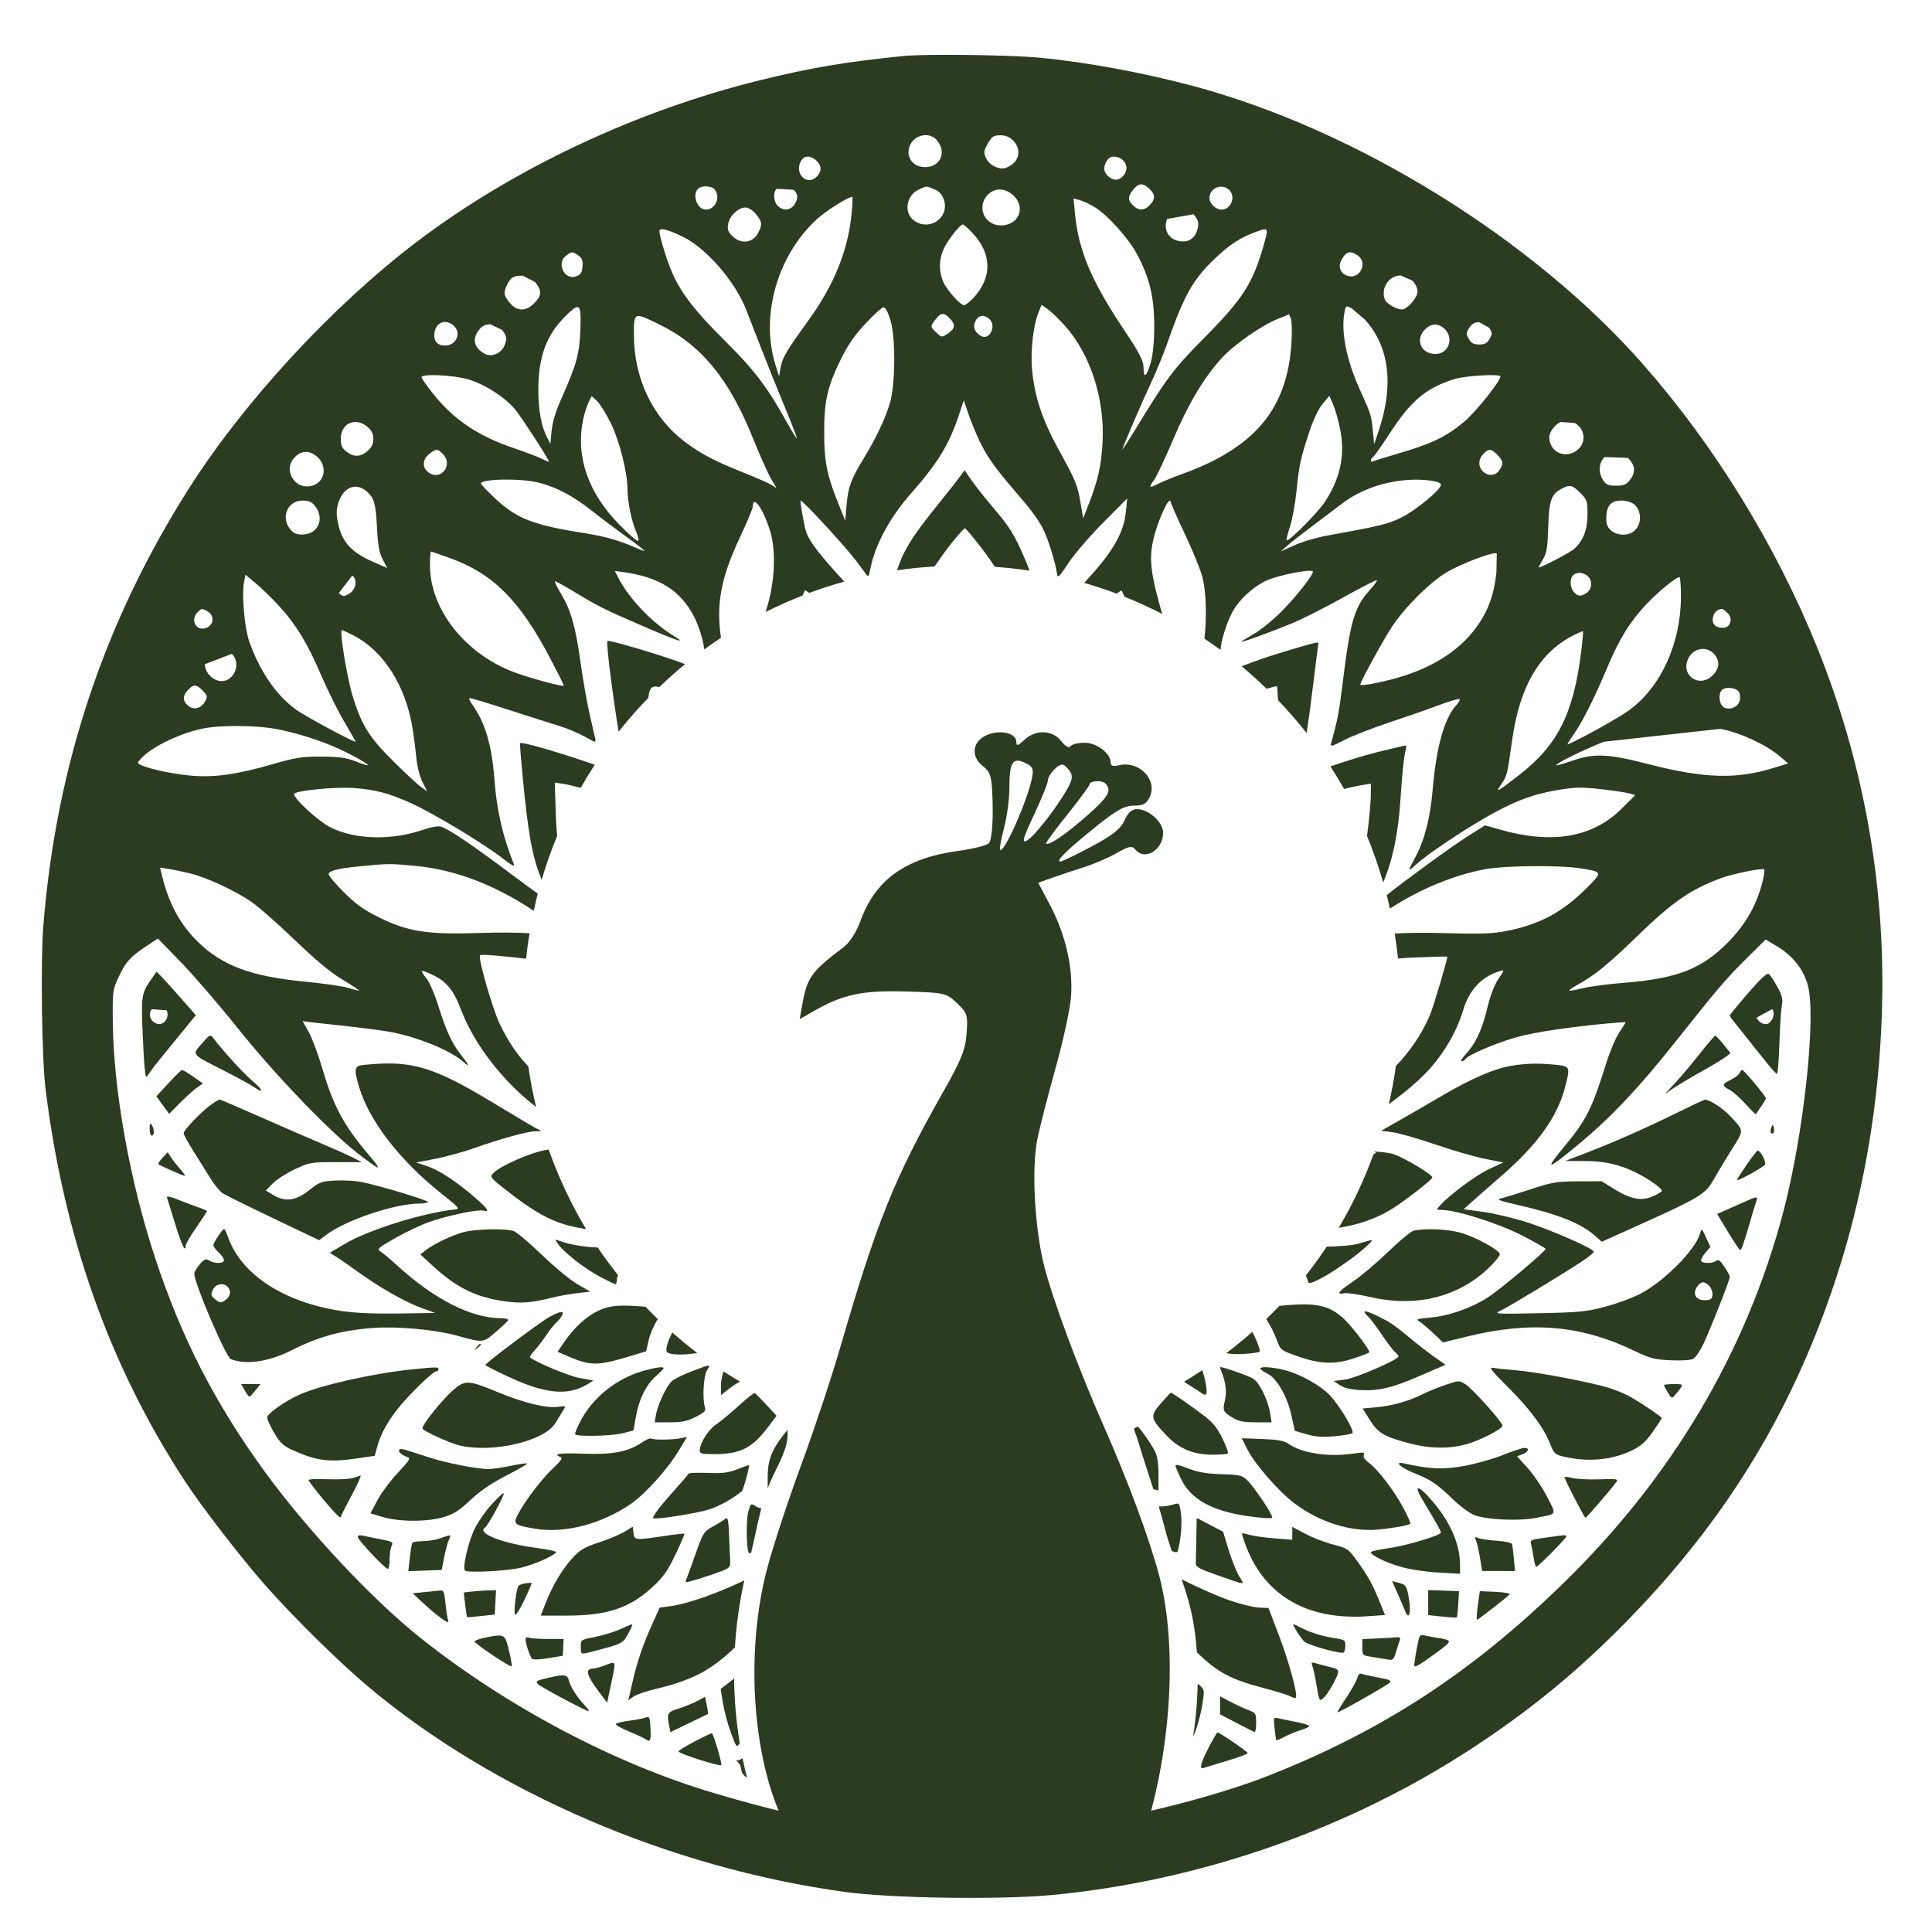 <?xml version="1.0" encoding="UTF-8" standalone="no"?>
<svg
   version="1.1"
   width="700"
   height="700"
   viewBox="235 314.123 700 700"
   id="svg1"
   xmlns="http://www.w3.org/2000/svg"
   xmlns:svg="http://www.w3.org/2000/svg">
  <defs
     id="defs1" />
  <g
     fill="none"
     fill-rule="none"
     stroke="none"
     stroke-width="none"
     stroke-linecap="none"
     stroke-linejoin="none"
     stroke-miterlimit="10"
     stroke-dasharray="none"
     stroke-dashoffset="0"
     font-family="none"
     font-weight="none"
     font-size="none"
     text-anchor="none"
     id="element-37"
     transform="translate(5.224,-595.56)">
    <g
       id="stage">
      <path
         id="CompoundPath 1"
         d="m 566.657,929.593 c -4.157,0.059 -7.543,0.182 -9.479,0.379 -21.454,2.185 -33.362,4.193 -51.943,8.754 -44.78,10.993 -89.747,32.173 -124.592,58.682 -30.354,23.093 -62.08,57.395 -82.102,88.77 -30.949,48.5 -48.433,100.916 -53.078,159.127 -1.023,12.818 -0.536,48.03 0.814,58.902 6.68,53.779 23.212,100.325 50.457,142.06 5.998,9.187 20.429,27.899 29.016,37.623 10.555,11.951 27.301,28.434 37.812,37.217 45.54,38.047 109.209,65.404 172.398,74.074 16.784,2.303 56.286,2.878 75.082,1.092 53.687,-5.102 107.388,-23.884 152.242,-53.246 19.881,-13.015 36.379,-26.396 52.904,-42.914 30.459,-30.447 52.413,-62.382 68.287,-99.334 16.984,-39.536 26.06,-81.763 27.211,-126.582 1.144,-44.567 -6.838,-88.619 -23.566,-130.049 -14.858,-36.798 -37.124,-73.002 -62.994,-102.43 -39.908,-45.395 -103.973,-85.049 -162.91,-100.834 -18.222,-4.881 -38.681,-8.661 -55.721,-10.295 -7.966,-0.764 -27.37,-1.173 -39.84,-0.996 z m 25.559,29.1 c 1.9,0 3.332,0.593 4.674,1.936 2.849,2.849 2.367,7.08 -1.031,9.057 -2.087,1.214 -2.906,1.309 -5.08,0.592 -2.405,-0.793 -4.363,-3.336 -4.355,-5.656 0.002,-0.509 0.689,-2.051 1.527,-3.426 1.26,-2.068 2,-2.502 4.266,-2.502 z m -25.551,0.158 c 1.041,0.293 2.009,0.903 2.77,1.869 3.405,4.329 0.933,9.516 -4.535,9.516 -3.871,0 -6.54,-2.976 -5.855,-6.529 0.725,-3.764 4.498,-5.735 7.621,-4.855 z m 67.02,7.584 c 0.989,0.058 2.053,0.472 2.887,1.227 1.75,1.584 1.803,3.937 0.133,5.783 -1.67,1.845 -3.738,1.784 -5.691,-0.17 -1.593,-1.593 -1.509,-3.752 0.229,-5.924 0.539,-0.674 1.454,-0.974 2.443,-0.916 z m -110.883,0.016 c 0.937,0.105 1.954,0.604 2.826,1.477 1.872,1.872 1.958,3.648 0.266,5.518 -3.864,4.269 -9.001,-1.488 -5.438,-6.094 0.552,-0.713 1.409,-1.005 2.346,-0.9 z m 120.316,10.039 c 0.929,-0.056 1.91,0.473 3.084,1.576 2.194,2.062 2.252,3.686 0.211,5.877 -1.953,2.097 -4.124,2.148 -6.127,0.145 -1.949,-1.949 -1.937,-3.133 0.057,-5.668 0.97,-1.233 1.847,-1.873 2.775,-1.93 z m -157.375,0.709 c 1.196,0.046 2.376,0.426 2.951,1.119 2.291,2.761 0.317,7.309 -3.174,7.309 -3.1,0 -5.086,-5.287 -2.832,-7.541 0.645,-0.645 1.859,-0.933 3.055,-0.887 z m 79.801,0.096 c 0.607,-0.005 1.216,0.313 2.734,0.947 1.852,0.774 2.836,1.85 3.48,3.801 2.184,6.619 -5.465,11.741 -11.014,7.375 -3.666,-2.883 -2.5,-9.146 2.074,-11.135 1.512,-0.658 2.117,-0.984 2.725,-0.988 z m 107.242,0.057 c 0.79,0.115 1.573,0.463 2.26,1.084 2.633,2.383 0.836,7.191 -2.689,7.191 -2.059,0 -4.367,-2.165 -4.367,-4.098 0,-2.766 2.426,-4.522 4.797,-4.178 z m -161.625,0.734 6.135,0.35 c 1.723,1.559 1.786,3.23 0.209,5.48 -1.418,2.025 -3.9,2.211 -5.859,0.438 -1.598,-1.446 -1.864,-4.888 -0.484,-6.268 z m 81.119,0.273 c 1.892,0.084 3.834,1.051 5.375,2.883 3.678,4.371 0.744,10.121 -5.164,10.121 -5.741,0 -8.796,-6.119 -5.285,-10.582 1.341,-1.705 3.182,-2.505 5.074,-2.422 z m -53.709,2.65 c 0.176,0 0.07,2.671 -0.236,5.936 -1.258,13.426 -6.355,26.018 -15.812,39.068 -7.847,10.829 -9.231,13.18 -9.898,16.816 l -0.588,3.205 -1.316,-4.232 c -5.537,-17.772 0.739,-39.693 15.113,-52.785 3.332,-3.036 11.242,-8.008 12.738,-8.008 z m 80.176,0.604 2.061,0.518 c 1.134,0.284 3.531,1.38 5.328,2.434 h 0.002 c 4.836,2.834 12.602,11.482 15.828,17.625 4.362,8.307 6.016,15.333 6.016,25.564 0,5.741 -0.433,10.244 -1.279,13.289 -1.384,4.979 -2.568,6.021 -2.568,2.26 0,-2.853 -1.236,-5.325 -6.91,-13.812 -12.162,-18.192 -16.735,-29.099 -18.023,-42.984 z m -118.924,3.244 c 1.079,0 2.619,0.957 3.805,2.367 2.292,2.723 2.429,3.794 0.867,6.812 -1.933,3.738 -6.268,4.273 -9.383,1.158 -1.591,-1.591 -1.884,-2.452 -1.506,-4.426 0.562,-2.929 3.699,-5.912 6.217,-5.912 z m 162.395,2.449 c 1.606,1.909 1.958,2.956 1.598,4.758 -0.655,3.272 -2.59,5.105 -5.393,5.105 -4.715,0 -7.439,-3.833 -5.795,-8.156 z m -83.568,3.707 c 0.293,0 1.776,1.298 3.297,2.885 7.307,7.626 7.45,16.415 0.389,23.855 -1.305,1.375 -2.753,2.502 -3.219,2.502 -1.427,0 -6.402,-5.603 -7.664,-8.633 -1.575,-3.781 -1.481,-7.97 0.264,-11.811 1.405,-3.094 5.901,-8.799 6.934,-8.799 z m -109.432,1.775 c 1.066,-0.264 3.716,0.613 7.855,2.607 8.488,4.088 18.996,16.142 23.012,26.398 0.911,2.328 3.542,9.08 5.846,15.006 2.303,5.925 6.122,15.415 8.486,21.09 2.365,5.674 4.189,10.429 4.051,10.566 -0.138,0.138 -1.738,-2.426 -3.555,-5.699 -7.136,-12.852 -11.751,-18.933 -22.398,-29.508 -10.775,-10.7 -15.577,-16.833 -18.951,-24.203 -1.916,-4.186 -4.879,-13.668 -4.879,-15.613 0,-0.342 0.178,-0.557 0.533,-0.645 z m 218.273,0.029 c 1.847,-0.361 1.509,0.973 0.039,6.082 -3.899,13.559 -7.597,19.276 -21.525,33.283 -10.832,10.893 -13.608,14.585 -24.877,33.088 -2.578,4.232 -4.687,7.509 -4.688,7.281 -0.002,-0.682 7.256,-17.55 10.648,-24.752 1.735,-3.684 4.342,-10.09 5.793,-14.236 6.008,-17.169 9.206,-22.772 17.436,-30.535 5.194,-4.899 8.876,-7.267 14.559,-9.361 1.141,-0.42 1.999,-0.729 2.615,-0.85 z m -250.352,8.293 c 0.546,0 1.098,0.379 2.174,1.133 1.377,0.964 1.702,1.829 1.518,4.027 -0.189,2.252 -0.644,2.941 -2.328,3.529 -4.325,1.512 -7.301,-4.928 -3.506,-7.586 1.055,-0.739 1.596,-1.107 2.143,-1.103 z m 281.201,0.074 c 0.934,-0.271 1.998,0.087 3.344,1.029 3.961,2.774 0.63,9.05 -3.891,7.332 -2.409,-0.916 -3.257,-3.27 -2.021,-5.615 0.829,-1.575 1.634,-2.475 2.568,-2.746 z m 18.906,8.297 4.266,1.889 c 1.046,1.045 1.889,2.791 1.889,3.906 0,2.262 -3.755,6.518 -5.75,6.518 -1.901,0 -5.545,-2.095 -6.084,-3.498 -1.604,-4.178 1.384,-8.814 5.68,-8.814 z m -318.074,0.06 4.426,2.307 c 2.577,3.062 2.514,4.923 -0.258,7.695 -3.066,3.066 -6.196,3.023 -8.84,-0.119 -2.295,-2.727 -2.428,-3.791 -0.854,-6.834 1.298,-2.511 2.118,-2.964 5.525,-3.049 z m 187.998,10.588 2.281,1.625 c 1.254,0.893 4.054,3.605 6.221,6.025 9.087,10.154 14.336,26.248 13.607,41.723 -0.403,8.555 -1.591,13.966 -4.971,22.652 l -2.076,5.336 -0.908,-5.336 c -1.167,-6.867 -1.638,-8.022 -7.977,-19.553 -6.017,-10.946 -8.867,-19.627 -9.662,-29.43 -0.552,-6.809 0.517,-15.828 2.43,-20.479 z m 110.467,0.648 c 0.329,-0.167 0.854,0.084 1.865,0.608 l 4.879,4.17 c 8.774,9.712 10.488,23.579 4.955,40.1 l -1.676,5.002 -0.492,-5.002 c -0.556,-5.641 -0.554,-5.635 -4.641,-14.693 -4.974,-11.028 -6.991,-21.24 -5.584,-28.275 0.231,-1.154 0.364,-1.741 0.693,-1.908 z m -278.908,0.213 c 1.438,-0.299 1.566,2.191 1.324,8.305 -0.35,8.853 -1.32,12.308 -7.156,25.453 -1.811,4.079 -3,8.102 -3.27,11.07 l -0.422,4.662 -1.154,-2.201 c -2.117,-4.041 -3.212,-9.867 -3.221,-17.135 -0.015,-12.057 2.83,-19.92 9.695,-26.785 2.006,-2.006 3.341,-3.19 4.203,-3.369 z m 111.193,0.033 c 0.615,0 1.626,1.847 2.42,4.424 1.965,6.374 1.905,23.296 -0.109,30.203 -1.632,5.6 -5.121,12.952 -9.678,20.396 -4.442,7.258 -5.48,10.101 -6.039,16.541 l -0.5,5.771 -2.469,-6.156 c -4.192,-10.459 -5.142,-15.209 -5.154,-25.779 -0.013,-11.51 1.154,-16.631 6.074,-26.65 2.484,-5.06 4.983,-8.669 8.924,-12.889 3.011,-3.224 5.95,-5.861 6.531,-5.861 z m 21.398,2.42 c 0.794,-0.022 1.622,0.573 2.75,1.773 2.03,2.161 1.735,3.628 -1.104,5.488 -1.918,1.257 -2.068,1.238 -3.891,-0.475 -2.298,-2.158 -2.307,-2.319 -0.299,-4.871 0.99,-1.258 1.749,-1.895 2.543,-1.916 z m 125.525,0.137 0.652,1.607 c 0.36,0.884 0.446,4.897 0.189,8.918 h -0.002 c -1.519,23.843 -13.369,37.919 -39.947,47.455 -3.039,1.09 -6.823,2.64 -8.41,3.443 -3.294,1.667 -3.503,1.435 -1.35,-1.488 0.844,-1.147 3.906,-7.663 6.803,-14.479 5.628,-13.239 11.221,-22.595 17.775,-29.744 4.459,-4.863 14.417,-11.769 20.441,-14.176 z m -111.402,0.59 c 0.927,-0.132 1.957,0.252 2.887,1.182 2.623,2.623 -0.195,7.903 -3.205,6.004 -2.315,-1.46 -2.931,-3.122 -1.951,-5.271 0.517,-1.136 1.342,-1.782 2.27,-1.914 z m -123.836,0.057 c 1.302,0.204 3.389,1.219 6.732,2.84 15.456,7.494 25.51,19.669 34.324,41.561 2.447,6.079 5.357,12.6 6.465,14.492 l 2.018,3.439 -1.803,-1.162 c -0.99,-0.639 -5.371,-2.577 -9.734,-4.307 -10.74,-4.259 -15.8,-6.896 -21.588,-11.246 -11.808,-8.876 -18.572,-23.059 -18.572,-38.939 0,-5.107 -0.011,-7.018 2.158,-6.678 z m -69.873,2.176 c 0.81,0.151 1.647,0.566 2.438,1.281 2.926,2.649 0.96,7.191 -3.111,7.191 -2.582,0 -3.947,-1.269 -3.947,-3.668 0,-3.331 2.191,-5.257 4.621,-4.805 z m 373.982,0.01 3.592,2.012 c 1.184,1.805 1.203,2.221 0.182,4.039 -0.883,1.574 -1.729,2.029 -3.773,2.029 -2.045,0 -2.888,-0.456 -3.771,-2.029 -1.021,-1.818 -1.002,-2.234 0.182,-4.039 0.929,-1.418 1.988,-2.012 3.59,-2.012 z m -358.211,0.769 4.176,2.027 c 1.825,2.319 1.944,3.292 0.727,5.963 -1.208,2.652 -4.59,3.977 -6.947,2.721 -3.956,-2.107 -4.753,-5.351 -2.131,-8.684 1.157,-1.47 2.304,-2.027 4.176,-2.027 z m 342.105,0.084 c 1.192,-0.036 2.386,0.492 3.553,1.588 3.543,3.329 1.471,9.101 -3.266,9.101 -5.25,0 -7.504,-5.22 -3.838,-8.885 1.167,-1.167 2.358,-1.768 3.551,-1.805 z m 21.719,18.363 c 1.275,0.057 2.082,0.208 2.082,0.473 -3.4e-4,1.648 -8.856,12.75 -12.924,16.201 -6.422,5.449 -11.736,8.058 -23.318,11.455 -5.218,1.531 -9.759,2.952 -10.092,3.158 -0.333,0.205 -0.605,0.029 -0.605,-0.395 0,-0.423 0.357,-0.992 0.793,-1.262 0.437,-0.27 3.037,-3.944 5.775,-8.164 7.922,-12.208 13.15,-16.667 23.441,-19.994 3,-0.97 11.024,-1.643 14.848,-1.473 z m -382.209,0.035 c 3.638,0.178 7.927,0.727 10.531,1.531 6.093,1.882 13.294,6.562 16.869,10.963 2.425,2.986 12.146,17.998 12.146,18.758 0,0.178 -1.116,-0.253 -2.48,-0.959 -1.365,-0.706 -5.912,-2.439 -10.104,-3.852 -12.961,-4.365 -21.883,-10.351 -29.305,-19.666 -2.355,-2.957 -4.283,-5.695 -4.283,-6.084 0,-0.677 2.987,-0.869 6.625,-0.691 z m 322.295,7.412 1.414,3.244 c 0.779,1.785 1.932,5.914 2.562,9.176 1.781,9.22 -0.016,17.572 -5.609,26.072 -2.601,3.953 -13.148,14.535 -13.818,13.865 -0.192,-0.193 0.341,-2.404 1.186,-4.912 0.845,-2.509 1.916,-8.348 2.381,-12.979 0.943,-9.4 1.413,-11.562 4.674,-21.529 1.377,-4.205 3.252,-8.135 4.744,-9.945 z m -267.238,0.113 1.92,1.803 c 1.055,0.991 3.29,4.575 4.967,7.965 3.12,6.309 6.046,17.842 6.066,23.912 0.015,4.505 1.413,11.434 3.107,15.387 0.919,2.145 1.145,3.416 0.607,3.416 -0.472,0 -3.493,-2.683 -6.715,-5.963 -11.314,-11.52 -15.865,-24.786 -13.057,-38.055 0.475,-2.242 1.368,-5.065 1.984,-6.271 z m 134.811,1.527 1.654,4.893 c 0.91,2.692 2.739,7.16 4.064,9.93 2.604,5.441 5.705,9.834 12.469,17.664 6.133,7.1 8.819,10.707 10.602,14.236 1.714,3.394 4.574,12.636 4.951,16 0.053,0.472 0.118,0.79 0.229,0.961 0.036,0.01 0.071,0.017 0.107,0.025 0.4,0.279 1.296,-0.93 3.896,-4.834 2.196,-3.297 7.874,-9.892 12.615,-14.654 l 8.621,-8.658 -0.49,4.811 c -0.764,7.514 -4.488,14.128 -13.541,24.049 -0.558,0.611 -0.96,1.091 -1.545,1.736 3.98,1.154 7.901,2.443 11.746,3.893 0.781,-0.55 1.712,-1.243 1.811,-1.145 0.152,0.152 0.74,1.739 1.01,2.256 4.666,1.863 9.221,3.94 13.656,6.221 -4.111,-14.404 -4.763,-19.489 -3.322,-26.355 1.397,-6.66 5.907,-16.742 6.4,-14.309 0.172,0.846 2.534,6.214 5.25,11.928 2.716,5.714 5.535,12.64 6.264,15.391 1.398,5.278 1.599,14.957 0.727,22.314 1.971,1.311 3.906,2.669 5.814,4.064 0.205,-3.135 2.051,-9.27 4.113,-13.297 2.41,-4.706 7.569,-9.527 12.701,-11.869 4.083,-1.863 15.738,-4.175 16.617,-3.295 0.708,0.708 -5.823,9.069 -11.588,14.83 -2.991,2.99 -7.431,6.564 -9.865,7.943 -2.434,1.379 -4.424,2.621 -4.424,2.76 0,0.376 11.01,-3.635 18.527,-6.748 3.63,-1.503 11.917,-5.699 18.416,-9.322 6.499,-3.623 11.976,-6.428 12.17,-6.234 0.193,0.194 -0.947,1.792 -2.537,3.551 -5.72,6.332 -7.095,11.144 -10.051,35.225 -1.112,9.056 -1.787,12.509 -3.908,19.971 -0.496,1.745 -0.358,1.719 4.965,-0.961 3.011,-1.517 10.245,-4.335 16.074,-6.262 5.829,-1.927 13.84,-4.716 17.801,-6.199 3.961,-1.483 7.397,-2.501 7.635,-2.264 0.238,0.237 -0.281,1.21 -1.152,2.16 -4.396,4.8 -7.298,15.177 -8.625,30.85 -0.88,10.387 -3.052,18.565 -6.648,25.033 -2.459,4.422 -2.367,4.706 0.627,1.91 3.467,-3.237 15.951,-11.68 24.975,-16.893 10.12,-5.846 17.051,-8.516 26.123,-10.055 6.483,-1.1 8.745,-1.155 15.658,-0.383 4.444,0.496 9.119,1.185 10.389,1.531 l 2.309,0.631 -4.77,4.771 c -10.55,10.559 -25.086,13.14 -44,7.811 l -5.678,-1.6 -6.25,3.939 c -5.849,3.685 -23.742,16.766 -29.348,21.344 0.41,1.609 0.762,3.239 1.123,4.867 10.941,-7.072 23.114,-12.187 34.924,-14.33 6.899,-1.251 26.488,-1.421 33.842,-0.291 v 0 c 8.399,1.29 8.406,1.309 2.562,7.152 -8.903,8.903 -17.129,13.286 -29.348,15.639 -4.89,0.941 -9.423,1.09 -22.035,0.723 -7.44,-0.216 -13.186,-0.118 -18.199,0.15 0.482,2.993 0.902,6.006 1.215,9.053 1.69,-0.106 2.862,-0.259 4.969,-0.344 7.09,-0.285 12.891,-0.439 12.891,-0.34 -0.005,1.271 -5.097,18.356 -6.344,21.287 -2.913,6.849 -7.356,13.2 -12.287,18.334 -0.664,4.671 -1.507,9.285 -2.568,13.816 5.013,-3.59 10.119,-7.834 13.758,-11.646 5.887,-6.168 10.894,-14.673 13.145,-22.322 2.18,-7.411 6.733,-12.26 13.369,-14.242 1.695,-0.506 1.674,-0.405 -0.541,2.807 -1.511,2.188 -2.946,5.997 -4.186,11.113 -1.865,7.695 -4.2,12.531 -8.043,16.648 -1.086,1.164 -1.585,2.117 -1.107,2.117 0.477,0 1.109,-0.388 1.4,-0.861 0.913,-1.476 11.925,-6.109 19.055,-8.018 6.482,-1.734 18.724,-3.553 32.639,-4.846 3.492,-0.325 6.35,-0.503 6.35,-0.397 0,0.105 -1.043,1.736 -2.316,3.623 -1.274,1.887 -3.385,6.838 -4.691,11.004 -5.369,17.114 -7.15,20.62 -15.736,30.994 -6.936,8.38 -5.625,7.983 6.199,-1.879 11.386,-9.497 21.18,-19.882 34.242,-36.31 16.057,-20.193 18.481,-23.034 26.074,-30.566 l 6.914,-6.857 4.377,2.625 c 5.387,3.233 9.216,8.072 10.859,13.725 3.247,11.169 -1.454,54.597 -8.963,82.82 -13.44,50.516 -40.218,95.673 -79.395,133.893 -33.274,32.46 -65.493,53.51 -106.941,69.869 -19.984,7.888 -52.197,15.885 -74.947,18.605 -22.792,2.725 -54.256,2.25 -77.125,-1.164 -18.206,-2.717 -28.026,-4.949 -48.918,-11.119 -35.9,-10.602 -75.024,-31.299 -106.453,-56.312 -17.246,-13.726 -40.77,-38.838 -56.137,-59.928 -18.145,-24.902 -30.276,-48.529 -39.902,-77.721 -9.153,-27.754 -15.058,-60.705 -15.307,-85.416 -0.112,-11.16 -0.044,-11.697 2.045,-16.158 2.606,-5.565 4.198,-7.364 9.904,-11.176 l 4.371,-2.918 8.344,8.584 c 4.59,4.722 13.878,15.504 20.639,23.959 13.378,16.731 32.66,36.845 43.43,45.305 3.581,2.813 6.831,5.115 7.219,5.115 0.389,0 -0.564,-1.471 -2.117,-3.269 -9.901,-11.469 -13.765,-18.467 -17.809,-32.248 -1.533,-5.224 -3.785,-11.293 -5.006,-13.486 l -2.219,-3.988 2.479,0.317 c 1.363,0.175 7.673,0.87 14.021,1.543 6.349,0.674 13.799,1.698 16.557,2.275 9.791,2.051 20.904,6.737 25.189,10.621 2.424,2.196 2.154,1.273 -0.656,-2.25 -3.451,-4.328 -5.596,-8.897 -8.373,-17.836 -1.38,-4.439 -3.307,-8.911 -4.406,-10.217 -1.074,-1.277 -1.799,-2.477 -1.609,-2.666 0.189,-0.19 2.109,0.534 4.266,1.609 4.771,2.377 7.334,5.598 9.912,12.447 4.798,12.752 15.455,26.236 27.195,35.24 -1.165,-4.826 -2.119,-9.732 -2.832,-14.719 -3.962,-4.075 -7.305,-9.049 -10.32,-15.315 -2.672,-5.551 -7.999,-24.097 -7.162,-24.934 0.457,-0.457 8.572,0.291 16.676,1.24 0.317,-3.105 0.751,-6.175 1.244,-9.225 -4.936,-0.285 -10.814,-0.334 -17.971,-0.096 -18.992,0.631 -26.03,-0.452 -36.479,-5.613 -5.697,-2.815 -8.451,-4.789 -12.936,-9.274 -3.134,-3.134 -5.566,-6.088 -5.406,-6.566 0.396,-1.189 3.882,-2 11.889,-2.772 9.725,-0.937 10.52,-0.941 19.605,-0.08 14.566,1.382 28.879,6.985 42.838,16.262 0.451,-2.087 0.917,-4.169 1.449,-6.225 -2.558,-1.855 -4.124,-2.943 -8.916,-6.539 -14.567,-10.935 -23.224,-16.805 -26.102,-17.699 -1.073,-0.334 -3.543,0.08 -6.43,1.08 -11.383,3.939 -24.47,3.655 -33.438,-0.729 -4.374,-2.139 -13.408,-10.347 -13.408,-12.182 0,-1.21 15.083,-2.703 21.873,-2.166 7.703,0.61 12.146,1.781 20.203,5.328 7.689,3.384 26.546,14.709 33.268,19.98 3.096,2.427 4.715,3.326 4.344,2.412 -3.931,-9.704 -6.237,-19.556 -7.01,-29.932 -1.007,-13.535 -3.39,-21.552 -8.518,-28.664 -0.698,-0.968 -0.885,-1.73 -0.424,-1.73 0.453,0 6.644,1.878 13.754,4.174 7.11,2.295 15.352,4.917 18.314,5.826 2.963,0.909 7.251,2.696 9.529,3.971 4.128,2.31 4.14,2.312 3.73,0.521 -0.225,-0.987 -1.159,-5.085 -2.074,-9.105 -0.916,-4.021 -2.35,-12.257 -3.188,-18.303 -1.795,-12.953 -3.51,-18.951 -7.145,-24.984 -1.466,-2.434 -2.399,-4.424 -2.074,-4.424 0.325,0 3.502,1.759 7.061,3.91 8.726,5.273 10.694,6.254 24.814,12.361 12.416,5.371 16.119,6.565 11.285,3.639 -8.005,-4.845 -16.439,-13.66 -20.287,-21.207 l -1.248,-2.451 2.879,0.395 c 13.24,1.815 20.996,6.698 25.922,16.322 1.641,3.207 3.487,9.198 3.498,11.35 5.6e-4,0.1 0.151,0.225 0.172,0.328 1.969,-1.434 3.969,-2.824 6.006,-4.168 -1.795,-12.136 -0.081,-21.597 6.854,-36.387 2.572,-5.485 4.676,-10.499 4.676,-11.141 0,-4.563 3.795,0.798 6.277,8.869 2.224,7.23 1.695,18.728 -1.299,28.184 -0.145,0.457 -0.167,0.671 -0.305,1.111 4.349,-2.183 8.811,-4.167 13.377,-5.951 0.237,-0.483 0.747,-1.729 0.883,-1.945 0.037,-0.06 1.077,0.738 1.5,1.006 4.155,-1.547 8.403,-2.897 12.715,-4.098 -9.048,-9.851 -12.731,-14.612 -13.859,-18.115 -0.74,-2.298 -2.302,-11.254 -1.963,-11.254 0.847,0 16.42,16.886 19.967,21.65 l 4.195,5.635 c 0.18,-0.04 0.359,-0.084 0.539,-0.123 l 0.867,-3.828 c 1.815,-8.025 7.129,-17.618 14.244,-25.711 9.996,-11.369 13.953,-17.834 17.555,-28.68 z m 216.246,7.856 5.057,0.363 c 3.623,1.874 4.341,6.719 1.4,9.443 -4.245,3.933 -10.58,1.37 -10.58,-4.279 0,-1.85 2.149,-4.731 4.123,-5.527 z m -437.258,0.027 c 1.578,-0.167 3.351,0.377 4.982,1.781 1.497,1.287 2.096,2.53 2.096,4.354 0,1.824 -0.599,3.068 -2.096,4.356 -2.586,2.225 -5.027,2.291 -7.676,0.207 -1.576,-1.239 -2.027,-2.269 -2.027,-4.617 0,-3.544 2.09,-5.801 4.721,-6.08 z m 29.986,10.088 c 0.67,-0.01 1.267,0.472 2.229,1.434 4.17,4.17 -1.156,10.369 -5.518,6.422 -2.007,-1.816 -1.746,-4.505 0.619,-6.365 1.255,-0.987 2,-1.483 2.67,-1.49 z m 381.701,0 c 0.724,0.05 1.484,0.636 2.629,1.781 2.202,2.201 2.335,3.287 0.691,5.633 -1.418,2.025 -3.9,2.211 -5.859,0.438 -1.847,-1.671 -1.79,-4.501 0.131,-6.422 0.996,-0.996 1.684,-1.48 2.408,-1.43 z m -428.941,0.725 c 1.414,0.03 2.855,0.699 4.217,2.004 3.427,3.283 2.549,8.652 -1.654,10.117 -6.425,2.24 -11.399,-5.506 -6.609,-10.295 1.248,-1.248 2.633,-1.857 4.047,-1.826 z m 470.402,1.853 8.518,0.332 c 2.655,2.655 2.864,5.226 0.654,8.035 -1.291,1.642 -2.239,2.027 -4.984,2.027 -2.793,0 -3.618,-0.348 -4.689,-1.984 -1.833,-2.797 -1.633,-6.138 0.502,-8.41 z m -231.865,4.775 -1.605,2.232 c -0.883,1.227 -4.397,5.695 -7.807,9.928 -7.379,9.158 -10.262,13.302 -12.854,18.469 -0.758,1.51 -1.476,3.688 -2.23,5.654 4.487,-0.668 9.04,-1.127 13.641,-1.412 1.939,-2.824 3.883,-5.641 6.316,-8.668 2.298,-2.857 4.398,-5.181 4.668,-5.166 0.269,0.015 2.957,3.216 5.973,7.117 2.255,2.916 3.411,4.734 4.896,6.865 4.224,0.313 8.413,0.749 12.539,1.387 -0.52,-1.278 -0.703,-1.934 -1.387,-3.551 -3.975,-9.396 -5.586,-12.012 -12.15,-19.729 -2.789,-3.278 -6.179,-7.572 -7.535,-9.543 z m -167.09,3.408 c 4.458,-0.063 9.707,0.294 12.863,1.111 6.448,1.671 12.432,4.841 19.117,10.129 3.123,2.47 8.709,6.684 12.412,9.363 3.704,2.679 6.734,5.01 6.734,5.178 0,0.168 -1.299,-0.271 -2.887,-0.975 -6.105,-2.706 -11.227,-4.186 -18.463,-5.334 -19.241,-3.053 -24.865,-5.241 -32.98,-12.832 -2.708,-2.533 -4.924,-4.887 -4.924,-5.232 0,-0.862 3.669,-1.345 8.127,-1.408 z m 327.646,0.129 c 2.87,-0.194 5.727,-0.114 8.479,0.264 2.134,0.292 3.57,0.886 3.57,1.475 0,1.746 -9.145,9.323 -14.336,11.879 -4.778,2.352 -7.963,3.128 -26.832,6.525 -3.809,0.686 -9.177,2.272 -11.928,3.525 l -5.002,2.277 2.404,-2.119 c 1.323,-1.166 5.411,-4.372 9.082,-7.123 3.672,-2.751 8.557,-6.44 10.855,-8.199 6.373,-4.877 15.098,-7.923 23.707,-8.504 z m 59.236,2.269 c 0.931,0.234 1.867,1.004 3.293,2.43 2.45,2.45 2.617,2.942 2.617,7.727 0,5.534 -1.509,9.512 -4.734,12.48 -1.564,1.44 -12.965,7.362 -12.965,6.734 0,-0.126 0.722,-1.452 1.604,-2.947 1.322,-2.24 1.652,-4.299 1.875,-11.721 0.292,-9.684 1.088,-11.874 5.061,-13.916 1.396,-0.718 2.319,-1.021 3.25,-0.787 z m -439.092,0.371 c 0.943,0.263 1.89,0.796 2.793,1.609 2.619,2.36 3.17,4.333 3.607,12.885 0.337,6.572 0.809,9.224 2.07,11.645 l 1.635,3.135 -5.465,-2.412 c -6.703,-2.957 -10.219,-6.41 -11.738,-11.525 -1.429,-4.812 -1.448,-7.529 -0.074,-10.816 1.538,-3.682 4.342,-5.309 7.172,-4.519 z m -20.557,4.828 c 2.288,0 3.331,0.463 4.561,2.027 3.585,4.557 0.996,10.285 -4.65,10.285 -2.192,0 -3.258,-0.483 -4.473,-2.027 -3.427,-4.357 -0.797,-10.285 4.562,-10.285 z m 477.904,0 c 1.596,0 3.606,0.6 4.521,1.348 2.486,2.031 2.89,6.252 0.846,8.85 -3.141,3.994 -10.628,2.139 -10.875,-2.693 -0.272,-5.327 1.323,-7.504 5.508,-7.504 z m -431.389,18.469 c 0.189,0 3.299,1.068 6.91,2.375 15.582,5.638 25.244,15.29 36.248,36.209 2.736,5.202 4.977,9.698 4.977,9.99 0,0.545 -9.728,-1.996 -16.545,-4.324 -18.47,-6.306 -31.936,-22.844 -31.936,-39.223 0,-2.765 0.156,-5.027 0.346,-5.027 z m 386.17,0.713 -0.139,7.062 c -0.932,8.198 -3.101,14.021 -7.4,19.861 -6.087,8.268 -15.802,14.479 -28.238,18.047 -6.497,1.864 -13.688,3.189 -13.688,2.522 0,-0.943 8.294,-16.079 11.445,-20.887 4.659,-7.108 13.912,-16.309 19.965,-19.852 5.567,-3.259 17.161,-7.596 18.055,-6.754 z m 30.381,7.041 c 1.032,0.108 2.082,0.601 2.85,1.449 1.787,1.975 1.015,5.176 -1.529,6.336 -1.561,0.711 -2.173,0.618 -3.441,-0.529 -1.713,-1.551 -2.043,-4.966 -0.619,-6.391 0.695,-0.695 1.708,-0.973 2.74,-0.865 z m -483.76,0.639 3.732,3.123 c 2.052,1.719 5.731,5.284 8.176,7.924 6.295,6.797 10.442,13.561 15.418,25.141 2.379,5.537 6.189,13.218 8.465,17.07 2.277,3.853 4.139,7.106 4.139,7.232 0,0.633 -18.424,-9.262 -21.635,-11.619 -7.247,-5.319 -13.156,-13.957 -16.932,-24.748 -1.691,-4.833 -2.751,-16.732 -1.896,-21.283 z m 38.695,0.303 c 2.035,1.488 1.357,5.209 -1.213,6.644 -1.883,1.053 -2.203,1.027 -3.656,-0.287 z m 480.838,0.559 c 0.318,-0.011 0.578,3.074 0.578,6.856 0,17.092 -7.106,32.784 -18.721,41.35 -3.651,2.692 -16.413,9.813 -22.316,12.451 -0.349,0.156 0.563,-1.399 2.029,-3.455 3.239,-4.545 7.572,-13.155 12.418,-24.686 4.289,-10.201 8.182,-16.468 14.146,-22.764 4.158,-4.389 10.634,-9.711 11.865,-9.752 z m 15.391,11.547 c 0.318,-0.012 1.244,0.644 2.059,1.459 0.95,0.95 1.327,2.078 1.049,3.143 -0.527,2.017 -1.898,2.626 -4.455,1.984 -3.307,-0.83 -2.158,-6.444 1.348,-6.586 z m -550.734,0.055 c 0.436,-0.06 0.921,0.182 1.834,0.67 2.848,1.524 2.701,5.032 -0.258,6.15 -3.578,1.353 -5.901,-2.898 -3.109,-5.689 0.711,-0.711 1.097,-1.071 1.533,-1.131 z m 50.756,7.617 c 0.231,0 2.053,0.83 4.049,1.844 11.032,5.604 19.136,18.359 21.598,33.992 0.462,2.933 1.067,7.696 1.344,10.586 0.286,2.986 1.239,6.708 2.209,8.623 l 1.705,3.369 -2.309,-1.645 c -1.27,-0.905 -5.819,-5.132 -10.105,-9.393 -8.557,-8.505 -11.299,-12.88 -14.504,-23.137 -2.074,-6.638 -4.968,-24.24 -3.986,-24.24 z m 449.648,0.443 c 0.146,0.118 -0.14,3.443 -0.633,7.389 -2.817,22.544 -8.527,33.87 -22.549,44.727 -8.2,6.348 -8.643,6.573 -6.359,3.207 2.052,-3.023 2.11,-3.265 3.93,-16.135 2.689,-19.028 9.748,-31.24 21.666,-37.477 2.024,-1.059 3.8,-1.829 3.945,-1.711 z m -353.422,3.486 c -0.597,0.61 2.056,20.905 4.039,32.852 3.385,-4.266 6.977,-8.358 10.775,-12.252 0.341,-3.539 1.195,-4.577 3.951,-3.897 3.009,-2.878 6.112,-5.659 9.34,-8.295 -1.411,-0.525 -2.685,-1.039 -4.303,-1.586 -10.319,-3.486 -23.399,-7.235 -23.803,-6.822 z m 257.529,0.676 c -0.363,-0.355 -2.379,0.255 -11.045,2.811 -6.669,1.967 -11.949,3.822 -16.707,5.682 3.127,2.593 6.129,5.329 9.047,8.15 2.084,-0.64 3.601,-1.032 3.764,-0.869 0.106,0.106 0.234,3.227 0.367,5.016 3.643,3.791 7.096,7.759 10.352,11.896 0.71,-4.65 1.439,-9.814 2.455,-18.195 0.855,-7.061 1.65,-13.294 1.766,-13.851 0.061,-0.296 0.123,-0.52 0.002,-0.639 z m 138.297,2.307 c 1.915,-0.377 3.977,0.271 5.412,2.096 1.995,2.536 1.571,5.242 -1.213,7.729 -4.528,4.045 -10.822,-0.119 -8.725,-5.771 0.843,-2.274 2.611,-3.676 4.525,-4.053 z m -531.941,1.686 c 3.491,3.28 1.023,9.871 -3.697,9.871 -3.052,0 -6.064,-3.043 -6.064,-6.123 z m -13.275,11.514 c 0.813,0.042 1.654,0.659 2.783,1.861 1.729,1.841 1.772,2.096 0.686,4.039 -1.404,2.508 -4.165,3.066 -6.174,1.248 -1.899,-1.718 -1.871,-3.461 0.092,-5.568 1.016,-1.091 1.801,-1.622 2.613,-1.58 z m 556.244,0.842 c 1.298,0.112 2.575,0.612 3.09,1.435 0.422,0.676 0.54,2.143 0.26,3.26 -0.574,2.282 -3.779,3.546 -5.801,2.281 -1.559,-0.976 -2.017,-4.583 -0.771,-6.084 0.603,-0.727 1.924,-1.004 3.223,-0.892 z m -541.137,13.791 c 4.221,0.01 8.603,0.247 11.98,0.717 6.389,0.889 15.496,3.521 22.902,6.619 5.087,2.128 12.992,6.441 12.572,6.859 -0.15,0.151 -2.156,-0.476 -4.459,-1.391 -3.312,-1.316 -5.872,-1.674 -12.266,-1.713 -7.123,-0.044 -9.266,0.29 -18.084,2.826 -12.402,3.566 -20.506,4.741 -28.473,4.127 -6.298,-0.485 -14.478,-2.12 -18.301,-3.656 -2.079,-0.836 -2.102,-0.906 -0.77,-2.414 4.034,-4.565 15.158,-9.826 23.885,-11.295 2.731,-0.46 6.791,-0.686 11.012,-0.68 z m 537.457,1.035 c 6.935,1.235 16.615,5.683 21.537,9.899 l 3.066,2.627 -5.221,1.613 c -13.66,4.219 -25.182,3.85 -45.848,-1.469 -14.288,-3.677 -19.268,-3.882 -27.16,-1.125 -3.027,1.057 -5.627,1.796 -5.779,1.645 -0.506,-0.506 10.268,-5.831 17.262,-8.531 z m -434.848,5.205 c -0.112,0.112 0.293,5.393 0.902,11.736 2.049,21.351 3.545,29.636 6.93,37.734 1.598,-5.425 3.459,-10.734 5.604,-15.9 -0.18,-2.174 -0.369,-4.102 -0.479,-7.498 l -0.381,-11.82 3.365,0.517 c 1.802,0.277 3.96,0.882 6.027,1.4 1.616,-2.848 3.316,-5.642 5.1,-8.377 -10.903,-3.829 -26.362,-8.5 -27.068,-7.793 z m 321.078,0.816 c -0.1,-0.1 -4.906,1.007 -10.68,2.461 -4.933,1.243 -11.34,3.241 -16.785,5.119 1.721,2.665 3.367,5.381 4.93,8.152 2.023,-0.444 4.009,-0.971 6.064,-1.305 l 3.654,-0.594 -0.002,3.156 c -0.003,3.816 -0.623,9.951 -1.389,15.803 2.261,5.452 4.206,11.065 5.857,16.803 3.442,-7.984 5.52,-17.922 6.33,-30.936 0.424,-6.801 1.092,-13.741 1.486,-15.422 0.393,-1.681 0.633,-3.138 0.533,-3.238 z m -451.508,44.238 3.305,0.523 c 1.817,0.288 5.38,1.04 7.92,1.674 v 0 c 5.879,1.467 15.777,6.082 21.766,10.149 2.559,1.738 9.645,7.96 15.746,13.828 7.601,7.309 13.061,11.847 17.344,14.414 3.438,2.06 6.152,3.844 6.031,3.965 -0.121,0.121 -1.749,-0.282 -3.619,-0.896 -1.871,-0.613 -8.941,-1.648 -15.713,-2.299 -19.95,-1.918 -30.305,-5.782 -39.293,-14.664 -6.449,-6.372 -10.533,-14.089 -12.973,-24.506 z m 581.174,0.644 c 0.277,0.15 -0.008,2.264 -0.635,4.697 -2.175,8.45 -6.121,15.338 -12.455,21.746 -9.577,9.69 -18.358,13.106 -37.693,14.66 -5.783,0.465 -12.543,1.356 -15.023,1.98 -2.48,0.626 -4.641,1.006 -4.801,0.846 -0.16,-0.16 1.177,-1.1 2.971,-2.088 6.215,-3.421 11.006,-7.313 21.346,-17.344 13.015,-12.627 19.461,-17.124 30.447,-21.234 4.315,-1.615 14.873,-3.789 15.844,-3.264 z m -582.439,37.066 -1.539,2.188 c -3.824,5.435 -4.017,6.384 -3.607,17.674 0.213,5.872 0.579,12.565 0.814,14.873 0.359,3.522 0.558,3.955 1.25,2.693 0.453,-0.826 2.932,-4.073 5.506,-7.213 2.574,-3.14 6.281,-7.675 8.238,-10.078 l 3.559,-4.371 -5.334,-6.08 c -2.933,-3.344 -6.132,-6.891 -7.109,-7.883 z m 584.207,0.883 c -0.678,-0.562 -2.733,1.309 -7.564,6.889 -3.649,4.215 -6.635,7.854 -6.635,8.088 0,0.234 0.494,1.036 1.098,1.781 0.605,0.745 2.77,3.451 4.811,6.012 2.041,2.561 5.267,6.609 7.172,8.998 1.905,2.389 3.706,4.361 4.002,4.385 0.295,0.024 0.689,-4.891 0.875,-10.922 0.185,-6.031 0.585,-12.24 0.887,-13.797 0.446,-2.296 0.146,-3.57 -1.582,-6.746 -1.172,-2.154 -2.551,-4.263 -3.062,-4.688 z m -133.621,8.471 c 9e-4,0.064 0.005,0.127 0.006,0.192 l 0.055,-0.16 z m 134.781,4.219 c 1.044,1.258 0.511,3.68 -1.105,5.021 -1.277,1.06 -3.805,-0.019 -4.543,-1.941 z m -587.105,0.025 5.379,0.397 c 0.904,1.69 -0.006,4.231 -1.723,4.809 -2.998,1.009 -5.664,-2.786 -3.656,-5.205 z m 566.486,9.631 c -0.282,8e-4 -2.756,2.859 -5.498,6.35 -2.741,3.491 -6.723,8.225 -8.85,10.521 l -3.863,4.176 3.463,-2.305 c 1.905,-1.267 6.406,-3.942 10.004,-5.943 3.598,-2.001 7.38,-4.275 8.406,-5.053 l 1.865,-1.416 -2.508,-3.166 c -1.379,-1.741 -2.738,-3.165 -3.02,-3.164 z m -544.969,0.02 c -0.609,-0.287 -1.344,0.43 -3.391,2.812 -3.62,4.214 -4.11,3.631 8.412,10.006 4.657,2.37 9.438,4.99 10.627,5.822 3.725,2.61 3.108,0.894 -0.891,-2.478 -3.235,-2.728 -10.681,-10.92 -14.146,-15.565 -0.22,-0.294 -0.408,-0.502 -0.611,-0.598 z m 66.783,10.072 c -3.51,-0.172 -7.238,0.02 -11.549,0.471 -3.395,0.355 -3.602,1.362 -1.645,7.957 3.639,12.257 14.689,26.591 29.74,38.576 6.766,5.387 6.963,5.63 4.775,5.867 -11.713,1.267 -31.142,7.369 -39.756,12.486 l -5.383,3.197 2.189,1.344 c 1.205,0.739 4.822,3.238 8.039,5.553 8.078,5.813 17.066,10.918 23.008,13.068 l 5.002,1.81 -13.264,0.211 c -8.759,0.138 -15.815,-0.174 -20.777,-0.918 -20.831,-3.127 -36.307,-13.229 -41.057,-26.803 -0.555,-1.587 -1.199,-2.881 -1.432,-2.881 -0.614,0.01 -3.885,4.951 -3.885,5.871 0,0.429 0.866,1.594 1.924,2.588 1.058,0.994 1.924,2.267 1.924,2.828 0,1.269 -3.355,1.341 -5.318,0.115 -1.23,-0.768 -1.749,-0.565 -3.428,1.346 -1.088,1.238 -1.989,2.772 -2.002,3.408 -0.07,3.326 11.46,30.296 13.244,30.98 5.621,2.158 13.733,0.958 22.107,-3.269 9.813,-4.953 18.231,-7.24 29.646,-8.055 8.564,-0.612 22.1,0.611 29.686,2.682 10.222,2.791 9.836,2.823 14.562,-1.215 2.328,-1.988 4.347,-3.919 4.488,-4.291 0.142,-0.371 -1.071,-0.676 -2.693,-0.686 -10.724,-0.042 -24.148,-6.873 -37.52,-19.096 -2.626,-2.4 -5.422,-4.733 -6.215,-5.186 -1.254,-0.716 -0.552,-1.327 5.438,-4.729 3.782,-2.148 9.299,-4.77 12.262,-5.824 6.526,-2.322 17.706,-4.678 19.707,-4.154 2.49,0.652 1.623,-0.719 -2.969,-4.686 -6.829,-5.899 -13.036,-9.978 -17.389,-11.428 l -3.967,-1.32 6.926,-1.332 c 3.809,-0.733 10.042,-2.441 13.852,-3.795 9.45,-3.358 19.517,-6.151 22.311,-6.188 l 2.314,-0.031 -2.309,-1.238 c -1.27,-0.681 -8.022,-4.701 -15.006,-8.932 -16.485,-9.987 -25.054,-13.789 -35.584,-14.305 z m 412.027,0.029 c -2.582,0.06 -5.084,0.307 -7.727,0.746 -6.125,1.018 -14.496,4.63 -24.992,10.785 -5.153,3.022 -12.252,7.128 -15.775,9.127 l -6.211,3.523 c -0.013,0.043 -0.026,0.087 -0.039,0.131 l 3.941,0.508 c 2.254,0.29 9.177,2.265 15.385,4.391 6.208,2.125 14.312,4.477 18.008,5.225 l 6.719,1.361 -5.143,2.406 c -4.744,2.22 -14.24,9.264 -17.715,13.141 -1.456,1.624 -1.453,1.635 0.557,1.635 5.274,0 20.301,4.748 28.941,9.145 4.897,2.493 8.826,4.753 8.73,5.025 -0.382,1.094 -15.326,13.706 -20.129,16.988 -6.101,4.168 -14.657,7.251 -21.84,7.867 -4.949,0.424 -5.119,0.503 -3.463,1.602 0.958,0.636 3.211,2.559 5.006,4.273 l 3.264,3.117 8.279,-2.047 c 23.45,-5.796 41.533,-4.301 60.992,5.047 5.758,2.766 7.336,3.179 13.188,3.453 3.841,0.18 7.288,-0.031 8.168,-0.502 0.837,-0.448 2.474,-2.818 3.639,-5.268 2.651,-5.579 9.633,-23.272 9.633,-24.41 0,-0.466 -0.901,-2.174 -2.002,-3.795 -1.454,-2.14 -2.235,-2.716 -2.848,-2.104 -1.023,1.023 -4.892,1.122 -5.498,0.141 -0.239,-0.388 0.407,-1.704 1.438,-2.928 l 1.873,-2.225 -1.578,-3.42 c -1.557,-3.374 -1.587,-3.392 -2.168,-1.373 -1.698,5.901 -12.895,17.214 -21.523,21.748 -2.806,1.474 -8.545,3.597 -12.754,4.715 -6.839,1.817 -9.407,2.069 -24.195,2.375 -15.43,0.319 -16.368,0.262 -13.924,-0.855 2.866,-1.31 24.445,-14.398 30.234,-18.336 1.987,-1.352 3.633,-2.742 3.656,-3.088 0.07,-1.054 -14.421,-7.47 -23.814,-10.545 -4.867,-1.593 -12.105,-3.336 -16.084,-3.873 l -7.236,-0.979 3.064,-2.762 c 1.685,-1.518 6.576,-5.808 10.869,-9.535 12.789,-11.101 20.04,-21.223 22.783,-31.811 1.974,-7.617 1.949,-7.674 -3.506,-8.244 -2.959,-0.309 -5.621,-0.437 -8.203,-0.377 z m 75.924,2.236 c -0.272,-0.025 -0.694,0.474 -0.938,1.109 -0.244,0.636 -1.666,1.739 -3.16,2.451 -3.294,1.57 -3.378,2.169 -0.51,3.652 1.214,0.628 3.821,2.937 5.793,5.129 1.971,2.193 3.662,3.852 3.758,3.688 0.095,-0.165 0.952,-1.411 1.902,-2.77 0.951,-1.358 1.729,-2.702 1.729,-2.986 0,-0.694 -7.947,-10.215 -8.574,-10.273 z m -565.316,0.045 c -0.305,0.05 -2.514,2.213 -4.91,4.809 l -4.357,4.719 2.312,3.18 2.312,3.182 3.967,-4.006 c 2.183,-2.203 4.938,-4.68 6.123,-5.506 l 2.152,-1.502 -3.523,-2.482 c -1.937,-1.366 -3.771,-2.442 -4.076,-2.393 z m 13.605,10.678 c -0.254,0 -1.812,0.989 -3.463,2.191 -3.443,2.51 -9.543,8.952 -9.543,10.08 0,0.418 1.643,3.396 3.654,6.615 2.011,3.22 4.778,7.647 6.148,9.838 1.371,2.191 3.275,4.52 4.232,5.174 0.957,0.654 9.239,4.766 18.404,9.137 l 16.664,7.947 2.574,-1.93 c 7.216,-5.414 24.878,-11.342 33.789,-11.342 1.665,0 3.026,-0.258 3.025,-0.576 -0.003,-0.622 -16.98,-5.759 -23.736,-7.182 -2.264,-0.477 -6.612,-0.742 -9.662,-0.588 -5.179,0.262 -5.814,0.497 -9.643,3.545 -4.803,3.825 -8.691,4.322 -13.041,1.67 l -2.604,-1.588 2.484,-2.562 c 1.366,-1.409 4.962,-3.723 7.99,-5.143 5.305,-2.487 5.848,-2.582 14.906,-2.582 h 9.398 l -3.242,-1.647 c -1.785,-0.906 -6.707,-3.108 -10.939,-4.893 -4.232,-1.785 -14.275,-6.153 -22.316,-9.707 -8.041,-3.554 -14.828,-6.459 -15.082,-6.459 z m 538.193,0.066 c -0.335,0.034 -4.763,2.11 -9.842,4.613 v 0 c -11.567,5.701 -23.146,10.825 -33.09,14.641 l -7.695,2.955 6.979,0.023 c 7.527,0.025 12.908,1.275 19.186,4.451 4.228,2.14 8.85,5.44 8.85,6.32 0,0.309 -1.372,1.181 -3.051,1.938 -4.188,1.889 -8.087,1.216 -13.963,-2.408 l -4.809,-2.967 -8.52,0.027 c -7.67,0.025 -9.365,0.307 -16.984,2.809 -4.656,1.528 -9.504,3.026 -10.773,3.328 -1.966,0.469 -1.114,0.823 5.746,2.381 14.447,3.283 22.943,6.642 27.984,11.068 l 2.623,2.303 13.758,-6.201 c 21.475,-9.678 23.823,-11.098 26.625,-16.098 1.304,-2.329 4.269,-7.262 6.586,-10.963 4.68,-7.474 4.716,-6.694 -0.557,-12.383 -2.509,-2.707 -7.592,-5.984 -9.053,-5.836 z m -563.33,8.807 c -0.118,0.209 -0.165,0.764 -0.17,1.713 -0.006,1.376 0.335,2.5 0.758,2.5 0.977,0 0.977,-2.336 0,-3.848 -0.283,-0.438 -0.47,-0.574 -0.588,-0.365 z m 587.932,0.375 c -0.122,0 -0.274,0.327 -0.561,0.986 -0.329,0.759 -0.382,1.595 -0.119,1.859 0.782,0.781 1.411,-0.315 1.051,-1.832 -0.159,-0.672 -0.249,-1.01 -0.371,-1.014 z m -443.521,8.912 c -0.228,0.034 -0.465,0.036 -0.691,0.074 v 0 c -5.978,1 -17.08,5.893 -19.539,8.609 -1.049,1.16 -0.751,1.598 3.229,4.762 13.136,10.444 19.517,13.671 30.25,15.295 0.098,0.015 0.179,0.01 0.275,0.023 -5.427,-9.041 -9.962,-18.672 -13.523,-28.766 z m 438.039,0.346 c -0.269,0.018 -2.141,2.442 -4.158,5.387 -2.018,2.944 -3.55,5.354 -3.406,5.354 1.19,0 9.914,-4.87 10.238,-5.715 0.411,-1.071 -1.727,-5.089 -2.674,-5.025 z m -138.836,0.346 c -0.018,0.049 -0.035,0.099 -0.053,0.148 0.88,0.115 0.766,0.395 -0.299,0.834 -3.408,9.317 -7.597,18.25 -12.607,26.656 6.831,-1.039 13.379,-3.213 18.887,-6.588 4.802,-2.942 14.983,-10.823 15.031,-11.635 0.059,-0.997 -9.091,-6.563 -13.703,-8.334 -1.414,-0.543 -4.114,-0.88 -7.256,-1.082 z m -437.262,0.275 -1.859,1.978 c -1.022,1.088 -1.695,2.143 -1.496,2.342 0.466,0.465 9.036,4.26 9.621,4.26 0.243,0 -0.546,-1.134 -1.754,-2.52 -1.208,-1.385 -2.716,-3.316 -3.354,-4.289 z m 0.525,16.098 c -0.625,-0.109 -0.869,0.01 -0.756,0.346 0.181,0.542 1.521,4.877 2.977,9.631 2.352,7.681 3.803,10.609 3.803,7.682 0,-0.544 1.731,-3.495 3.848,-6.557 2.116,-3.063 3.848,-5.701 3.848,-5.865 0,-0.163 -1.472,-0.809 -3.271,-1.436 -1.799,-0.626 -5.128,-1.88 -7.4,-2.789 -1.414,-0.566 -2.422,-0.902 -3.047,-1.012 z m 574.998,0.299 c -0.412,-0.055 -1.24,0.237 -2.607,0.861 -1.058,0.483 -4.081,1.827 -6.717,2.986 l -4.793,2.107 3.967,6.582 c 2.181,3.62 4.195,6.58 4.477,6.58 0.281,0 1.578,-3.721 2.883,-8.271 1.305,-4.55 2.608,-8.879 2.898,-9.619 0.3,-0.768 0.305,-1.171 -0.107,-1.226 z m -458.625,11.523 c -3.672,0.076 -7.548,0.439 -9.779,1.053 h -0.002 c -4.278,1.176 -10.829,4.317 -13.613,6.525 l -1.924,1.525 4.617,4.26 c 8.435,7.782 15.502,11.242 26.012,12.732 5.826,0.826 9.611,0.531 17.061,-1.326 2.528,-0.631 6.683,-1.381 9.234,-1.668 l 4.639,-0.52 -4.617,-2.658 c -2.539,-1.461 -8.31,-6.216 -12.824,-10.566 -4.514,-4.35 -9.125,-8.257 -10.246,-8.684 -1.415,-0.538 -4.884,-0.75 -8.557,-0.674 z m 338.738,0.01 c -1.512,0.062 -2.915,0.206 -4.094,0.434 -0.941,0.182 -5.097,3.604 -9.234,7.604 -4.138,4 -9.86,8.851 -12.717,10.781 -5.5,3.714 -6.427,4.951 -3.258,4.346 1.065,-0.204 5.276,0.402 9.359,1.346 16.996,3.928 32.539,-0.086 43.746,-11.293 1.93,-1.93 3.38,-3.892 3.223,-4.363 -0.495,-1.483 -8.427,-5.844 -13.521,-7.434 -3.444,-1.075 -8.967,-1.607 -13.504,-1.42 z m -315.078,3.814 c -0.025,0.167 0.283,0.627 0.902,1.522 2.102,3.035 9.722,8.968 15.238,11.867 2.823,1.484 5.342,2.697 5.598,2.697 0.255,0 0.465,-0.84 0.465,-1.867 0,-0.267 0.254,-0.946 0.396,-1.449 -2.556,-3.237 -5.012,-6.555 -7.314,-9.988 -5.269,-0.227 -10.712,-1.164 -14.191,-2.539 -0.712,-0.281 -1.069,-0.409 -1.094,-0.242 z m 295.604,0.158 c -0.39,-0.092 -1.763,0.315 -4.453,1.147 v 0 c -2.219,0.685 -6.251,1.011 -11.75,1.143 -2.383,3.572 -4.88,7.058 -7.537,10.418 0.382,1.126 0.803,2.364 0.922,2.574 0.842,1.492 14.768,-7.265 21.363,-13.432 1.25,-1.17 1.845,-1.76 1.455,-1.852 z m 120.111,15.236 c 0.722,-0.025 1.483,0.442 2.348,1.399 0.735,0.811 1.222,2.282 1.082,3.269 -0.209,1.476 -0.716,1.795 -2.859,1.795 -3.197,0 -4.477,-2.348 -2.68,-4.914 0.707,-1.009 1.388,-1.524 2.109,-1.549 z m -537.322,0.711 c 1.063,-0.172 2.188,0.171 2.957,1.098 1.254,1.511 0.758,3.474 -1.205,4.775 -1.426,0.945 -1.84,0.895 -3.436,-0.397 -1.604,-1.299 -1.708,-1.701 -0.896,-3.482 0.517,-1.135 1.517,-1.822 2.58,-1.994 z m 393.498,7.273 c -2.649,-0.057 -5.874,0.171 -9.641,0.529 -1.55,1.628 -3.15,3.207 -4.768,4.768 1.426,2.23 2.95,5.157 3.928,7.852 1.246,3.433 1.377,3.528 7.771,5.76 7.871,2.747 13.183,2.914 20.088,0.631 2.727,-0.902 5.212,-1.866 5.521,-2.141 0.309,-0.275 -1.768,-3.433 -4.617,-7.018 -5.978,-7.522 -9.794,-10.199 -18.283,-10.381 z m -249.484,0.506 c -2.757,0.207 -4.745,0.772 -6.871,1.762 -4.38,2.039 -8.745,6.042 -12.43,11.396 l -2.406,3.496 3.82,1.643 c 8.33,3.584 10.708,3.546 23.562,-0.375 l 4.727,-1.44 0.91,-4.068 c 0.486,-2.175 1.958,-5.514 3.311,-7.59 -1.519,-1.466 -3.005,-2.962 -4.465,-4.486 -4.27,-0.329 -7.72,-0.521 -10.158,-0.338 z m 270.668,2.148 c 0,0.351 0.56,1.102 1.246,1.67 0.685,0.569 2.894,3.48 4.91,6.467 2.016,2.987 4.225,5.896 4.91,6.465 0.686,0.568 1.246,1.278 1.246,1.576 0,1.193 -15.51,7.916 -19.4,8.41 l -4.07,0.518 2.262,1.512 c 1.579,1.054 3.94,1.596 7.803,1.791 6.142,0.31 11.133,-0.855 19.945,-4.652 2.963,-1.277 6.545,-2.821 7.959,-3.432 l 2.572,-1.109 -4.275,-2.994 c -2.35,-1.647 -6.523,-4.902 -9.271,-7.234 -2.749,-2.332 -6.138,-4.85 -7.531,-5.596 -4.947,-2.649 -8.305,-4.019 -8.305,-3.391 z m -291.111,0.119 c -0.723,0.059 -2.077,0.625 -4.092,1.703 -3.17,1.698 -23.258,16.747 -23.322,17.473 -0.018,0.212 3.856,2.187 8.611,4.391 13.163,6.101 21.342,6.859 28.311,2.621 l 2.244,-1.363 -5.078,-0.938 c -3.964,-0.73 -16.087,-5.803 -17.928,-7.502 -0.181,-0.166 0.546,-1.253 1.617,-2.412 1.07,-1.16 3.009,-3.686 4.305,-5.615 1.297,-1.928 2.924,-3.977 3.617,-4.553 0.694,-0.576 1.6,-1.681 2.016,-2.457 0.512,-0.957 0.422,-1.406 -0.301,-1.348 z m 250.42,7.217 c -3.027,2.678 -6.157,5.232 -9.383,7.676 1.598,0.316 3.32,0.439 5.904,0.309 3.074,-0.155 5.85,-0.543 6.168,-0.861 0.319,-0.318 -0.611,-3.042 -2.064,-6.053 -0.175,-0.363 -0.429,-0.708 -0.625,-1.07 z m -210.123,0.174 c -1.487,2.977 -2.451,5.817 -2.033,6.906 0.506,1.318 6.314,1.4 11.074,0.52 -3.109,-2.362 -6.118,-4.846 -9.041,-7.426 z m -69.598,4.09 c -0.159,0 -0.765,0.606 -1.346,1.346 -0.957,1.22 -0.929,1.248 0.291,0.291 1.282,-1.006 1.688,-1.637 1.055,-1.637 z m 82.607,7.924 c -0.709,0.062 -2.483,0.741 -6.006,2.096 -3.104,1.194 -6.308,2.772 -7.121,3.508 -1.929,1.747 -5.102,8.399 -5.75,12.059 l -0.51,2.885 h 5.498 c 4.364,0 6.295,-0.403 9.361,-1.957 3.327,-1.686 3.788,-2.191 3.326,-3.647 -0.96,-3.026 -0.439,-11.407 0.83,-13.344 0.727,-1.109 1.081,-1.662 0.371,-1.6 z m 185.586,0.547 c -0.151,0 -0.022,0.6 0.285,1.34 v 0 c 1.651,3.977 2.099,7.442 1.375,10.607 -0.89,3.89 -0.734,4.243 2.848,6.414 2.098,1.273 3.947,1.635 8.371,1.635 h 5.678 l -0.52,-3.269 c -0.745,-4.69 -3.827,-11.008 -6.096,-12.494 -1.518,-0.995 -10.573,-4.207 -11.941,-4.236 z m 16.662,0.029 c -1.37,-0.048 -2.146,0.129 -2.133,0.541 0.009,0.318 1.134,1.121 2.5,1.787 3.408,1.661 7.151,8.149 8.689,15.062 l 1.26,5.662 4.291,1.246 c 3.214,0.934 5.753,1.116 10.119,0.723 3.206,-0.288 6.105,-0.8 6.445,-1.137 0.83,-0.82 -4.376,-9.59 -8.076,-13.605 -3.523,-3.821 -11.701,-8.269 -17.396,-9.461 -2.364,-0.495 -4.329,-0.77 -5.699,-0.818 z m -218.834,0.051 c -0.889,-0.145 -3.079,0.24 -6.391,1.131 -9.834,2.644 -18.54,9.445 -23.143,18.08 -1.367,2.566 -2.296,4.856 -2.062,5.09 0.868,0.867 13.33,0.572 17.162,-0.408 l 3.973,-1.014 0.877,-5.049 c 1.093,-6.274 3.711,-11.55 7.289,-14.691 1.508,-1.325 2.744,-2.592 2.744,-2.816 0,-0.167 -0.153,-0.274 -0.449,-0.322 z m -82.625,0.055 c -1.335,0.014 -3.836,0.255 -8.5,0.732 -13.716,1.404 -33.115,5.786 -40.398,9.123 -5.056,2.316 -11.009,6.415 -11.617,8 -0.212,0.553 0.861,3.097 2.383,5.652 2.389,4.011 3.367,4.912 7.154,6.59 8.617,3.82 13,4.333 23.59,2.758 l 5.799,-0.863 0.854,-3.172 c 1.19,-4.418 3.435,-8.62 7.254,-13.572 3.778,-4.9 12.924,-13.85 14.15,-13.85 0.46,0 0.836,-0.346 0.836,-0.769 0,-0.429 -0.169,-0.643 -1.504,-0.629 z m 383.732,0.129 c -1.806,-0.342 -0.923,0.816 5.559,7.299 7.934,7.934 12.842,14.612 15.117,20.568 1.096,2.87 1.742,3.522 4.084,4.119 8.983,2.292 18.033,1.548 25.482,-2.098 3.245,-1.588 4.989,-3.15 7.477,-6.689 1.784,-2.539 3.249,-4.79 3.256,-5.002 0.014,-0.431 -6.451,-4.834 -11.035,-7.516 -1.648,-0.964 -5.069,-2.433 -7.604,-3.266 -6.223,-2.043 -26.434,-5.915 -34.033,-6.519 -3.386,-0.269 -7.122,-0.673 -8.303,-0.896 z m -105.496,0.838 c -2.174,1.428 -4.341,2.869 -6.588,4.191 0.615,0.465 1.489,1.007 2.785,1.797 1.196,0.729 2.764,1.755 3.484,2.281 2.027,1.481 2.367,0.365 1.363,-4.469 -0.328,-1.581 -0.691,-2.63 -1.045,-3.801 z m -173.449,0.457 c -0.519,1.546 -0.938,3.517 -0.938,5.066 v 3.502 l 2.887,-2.246 c 1.518,-1.181 3.24,-2.277 4.039,-2.611 -2.026,-1.193 -4.021,-2.432 -5.988,-3.711 z m 266.115,3.613 c -0.929,0.037 -2.191,0.462 -4.646,1.307 -2.751,0.947 -6.387,2.424 -8.08,3.283 -4.937,2.508 -10.903,4.215 -16.57,4.744 l -5.275,0.492 2.666,4.232 c 2.983,4.735 5.279,6.052 14.879,8.531 6.891,1.78 13.578,1.879 19.676,0.291 4.994,-1.3 13.494,-5.645 13.467,-6.883 -0.028,-1.265 -10.953,-13.427 -13.463,-14.986 -1.127,-0.7 -1.724,-1.049 -2.652,-1.012 z m -358.43,0.477 c -2.205,-0.082 -3.608,0.895 -5.852,2.869 -4.088,3.598 -11.445,12.89 -10.902,13.768 0.658,1.065 10.048,5.324 13.48,6.115 12.129,2.793 30.692,-1.572 34.68,-8.156 0.979,-1.615 2.253,-3.686 2.832,-4.602 1.027,-1.624 0.978,-1.653 -2.076,-1.244 -4.083,0.548 -12.381,-1.485 -21.502,-5.268 -5.449,-2.26 -8.455,-3.401 -10.66,-3.482 z m -82.463,0.5 1.312,2.305 c 0.72,1.267 1.484,2.287 1.695,2.266 0.212,-0.021 1.19,-1.057 2.174,-2.303 l 1.791,-2.268 z m 519.064,0 c -1.956,0 -3.556,0.166 -3.557,0.367 1.9e-4,0.202 0.637,1.413 1.416,2.695 1.324,2.176 1.491,2.241 2.535,0.98 3.435,-4.146 3.446,-4.043 -0.395,-4.043 z m -182.225,3.113 c -0.135,0.019 -1.764,1.771 -3.619,3.893 -3.968,4.537 -3.84,5.316 1.859,11.41 4.599,4.917 9.72,7.117 16.664,7.16 2.906,0.018 5.499,-0.181 5.762,-0.443 0.262,-0.262 -0.633,-2.73 -1.988,-5.482 -1.885,-3.828 -3.493,-5.789 -6.846,-8.342 -4.763,-3.628 -11.438,-8.25 -11.832,-8.195 z m -150.768,0.125 c -0.273,-0.123 -2.885,1.955 -5.803,4.617 -2.918,2.663 -6.6,5.708 -8.186,6.766 -2.808,1.874 -5.938,6.871 -5.938,9.479 0,1.087 0.835,1.291 5.193,1.291 9.383,-0.01 13.713,-2.133 19.283,-9.463 l 3.381,-4.443 -3.719,-4.012 c -2.045,-2.205 -3.94,-4.111 -4.213,-4.234 z m 138.656,12.17 c -0.114,0 -0.593,0.32 -1.287,0.838 1.324,3.43 2.279,6.892 3.311,10.168 1.23,3.905 2.519,7.766 3.77,11.662 l 1.84,0.43 v -5.824 c 0,-3.879 -0.42,-6.646 -1.26,-8.287 -1.583,-3.094 -5.777,-9.008 -6.373,-8.986 z m -126.846,1.228 c -0.517,0.645 -1.174,1.489 -1.873,2.41 -3.931,5.183 -5.24,8.836 -5.24,14.627 v 4.078 c 0.069,-0.18 0.139,-0.36 0.209,-0.539 1.652,-4.205 3.898,-8.059 5.381,-11.793 0.739,-1.86 1.238,-3.475 1.488,-5.279 0.125,-0.902 0.168,-1.646 0.131,-2.551 -0.01,-0.24 -0.047,-0.58 -0.096,-0.953 z m -36.346,2.478 -2.232,0.49 c -2.787,0.612 -9.764,0.693 -10.684,0.125 -0.377,-0.233 -1.901,0.399 -3.383,1.406 v 0 c -4.995,3.394 -10.685,4.492 -21.182,4.088 -8.655,-0.333 -11.335,0.058 -8.32,1.215 0.851,0.326 0.147,1.377 -2.711,4.051 -4.127,3.861 -10.257,11.899 -12.711,16.67 -1.851,3.598 -1.449,3.94 6.174,5.234 10.626,1.805 23.946,-1.625 34.598,-8.908 5.367,-3.669 13.546,-12.785 17.639,-19.654 z m 201.006,0.508 2.145,4.232 c 2.649,5.225 11.26,15.068 16.924,19.344 9.095,6.866 20.507,10.431 30.396,9.498 5.524,-0.521 11.021,-1.516 11.605,-2.102 0.182,-0.181 -0.934,-2.722 -2.477,-5.646 -3.246,-6.152 -9.406,-14.208 -12.613,-16.492 -1.397,-0.994 -2.053,-2.01 -1.771,-2.744 0.382,-0.997 -0.151,-1.076 -3.689,-0.549 -9.185,1.368 -18.785,-0.097 -23.766,-3.627 -1.441,-1.021 -3.805,-1.437 -9.342,-1.641 z m 102.369,3.494 c -0.74,0.017 -4.38,1.234 -8.088,2.703 -3.707,1.47 -10.113,3.243 -14.236,3.941 -7.44,1.26 -11.774,1.05 -21.346,-1.035 -3.802,-0.828 -1.105,1.592 4.068,3.648 5.713,2.272 8.032,3.849 13.629,9.264 2.539,2.457 6.002,5.049 7.695,5.76 4.055,1.704 15.925,2.317 22.105,1.143 8.334,-1.583 7.961,-0.904 4.33,-7.885 -1.767,-3.396 -4.921,-8.043 -7.008,-10.326 l -3.793,-4.15 1.994,-0.758 c 2.262,-0.86 2.682,-2.353 0.648,-2.305 z m -407.207,0.395 c -0.236,0.034 -0.327,0.15 -0.428,0.312 -0.441,0.715 0.855,1.862 2.953,2.613 1.232,0.441 0.749,1.238 -3.463,5.711 -2.693,2.859 -6.027,7.331 -7.41,9.938 l -2.516,4.738 4.439,1.332 c 6.006,1.804 16.193,1.816 22.121,0.027 3.638,-1.097 5.662,-2.39 9.676,-6.176 3.469,-3.272 7.576,-6.073 12.969,-8.844 4.341,-2.23 7.744,-4.202 7.561,-4.385 -0.182,-0.183 -2.831,0.192 -5.885,0.834 -3.053,0.642 -6.696,1.168 -8.094,1.168 -4.26,0 -15.407,-2.192 -21.752,-4.275 -7.454,-2.448 -9.464,-3.096 -10.172,-2.994 z m 126.262,5.809 c -0.279,0.044 -2.239,0.765 -4.355,1.603 -3.051,1.209 -5.24,1.471 -10.58,1.268 -3.703,-0.141 -6.82,-0.024 -6.926,0.26 -0.105,0.282 -2.442,3.018 -5.193,6.078 -4.776,5.312 -7.681,9.082 -7.691,9.984 -0.01,0.828 15.879,-1.619 20.527,-3.162 3.767,-1.25 8.196,-3.73 11.641,-6.518 0.562,-0.455 3.037,-9.585 2.578,-9.514 z m 154.77,0 c -0.159,0.055 -0.219,0.176 -0.219,0.355 0,0.238 0.884,2.3 1.965,4.584 3.564,7.535 11.356,11.818 24.881,13.678 4.311,0.593 7.999,0.815 8.197,0.494 0.464,-0.752 -6.592,-11.308 -9.178,-13.729 -1.75,-1.639 -2.789,-1.873 -9.127,-2.053 -4.977,-0.142 -8.436,-0.69 -11.369,-1.805 -3.31,-1.258 -4.675,-1.69 -5.15,-1.525 z m -295.469,3.818 -2.553,0.834 c -1.058,0.432 -5.281,0.659 -9.383,0.504 -5.037,-0.192 -7.274,-0.025 -6.887,0.512 4.21,5.841 11.333,14.04 11.553,13.299 0.156,-0.528 1.998,-4.164 4.092,-8.078 2.094,-3.914 3.524,-7.096 3.178,-7.07 z m 436.867,0.477 c -0.469,-0.016 -0.719,0.074 -0.65,0.273 0.642,1.875 7.218,14.519 7.568,14.553 0.36,0.035 9.057,-10.028 11.242,-13.008 0.773,-1.054 0.066,-1.16 -6.225,-0.928 -3.904,0.145 -8.388,-0.093 -9.963,-0.527 -0.814,-0.225 -1.503,-0.347 -1.973,-0.363 z m -53.52,4.154 c -0.681,-0.11 -0.368,1.137 1.199,3.785 1.253,2.116 3.314,5.602 4.584,7.746 1.27,2.145 2.309,4.158 2.309,4.475 0,1.033 -12.538,4.783 -19.045,5.697 -3.492,0.491 -6.348,1.133 -6.348,1.428 0,1.087 5.158,3.637 10.623,5.25 3.276,0.967 8.978,1.85 13.66,2.115 l 8.035,0.453 v -3.031 c 0,-7.7 -3.514,-15.774 -10.25,-23.555 -2.411,-2.784 -4.086,-4.253 -4.768,-4.363 z m -331.469,1.787 c -0.199,-0.2 -2.196,1.64 -4.438,4.088 -2.241,2.449 -5.067,6.564 -6.277,9.145 -2.27,4.842 -4.299,13.825 -3.336,14.775 0.906,0.895 15.022,0.188 20.197,-1.012 4.669,-1.083 11.999,-4.285 12.809,-5.596 0.215,-0.349 -2.791,-1.042 -6.68,-1.541 -12.644,-1.622 -22.332,-5.411 -19.041,-7.445 1.026,-0.634 7.207,-11.974 6.766,-12.414 z m 243.906,3.75 c -0.296,0.022 -0.674,0.131 -1.17,0.283 -1.798,0.553 -3.555,0.804 -5.416,0.727 0.761,2.542 1.486,5.117 2.148,7.742 0.707,2.8 1.586,5.587 2.537,8.385 1.992,0.875 2.114,0.524 2.4,-0.643 1.011,-4.118 1.42,-9.975 0.926,-13.271 -0.388,-2.584 -0.538,-3.289 -1.426,-3.223 z m -154.25,0.338 c -0.35,0.221 -0.579,0.959 -1.018,2.422 -0.899,2.999 -0.738,14.184 0.217,15.139 0.096,0.096 0.365,0.076 0.766,-0.039 1.258,-5.143 2.265,-10.714 3.705,-16.146 -0.769,-0.133 -1.418,-0.364 -1.924,-0.695 -0.923,-0.605 -1.396,-0.9 -1.746,-0.68 z m 161.41,4.854 -0.137,7.301 c -0.075,4.015 -0.163,8.06 -0.193,8.986 -0.047,1.444 0.961,2.04 7.088,4.188 11.657,4.087 10.699,4.011 8.646,0.69 -0.97,-1.568 -2.682,-5.851 -3.805,-9.516 l -2.041,-6.664 -4.779,-2.492 z m -170.402,0.074 c -0.199,0 -0.443,0.179 -0.746,0.484 -0.315,0.318 -2.152,1.448 -4.08,2.512 -3.383,1.867 -3.605,2.218 -6.355,10.004 -1.568,4.439 -3.101,8.631 -3.406,9.318 -0.493,1.112 -0.022,1.088 4.301,-0.229 2.67,-0.813 6.414,-2.083 8.318,-2.822 3.347,-1.299 3.457,-1.447 3.303,-4.389 -0.088,-1.675 -0.261,-5.726 -0.385,-9.006 -0.163,-4.328 -0.353,-5.882 -0.949,-5.873 z m -33.904,3.084 -3.078,1.871 c -1.693,1.029 -5.848,2.765 -9.234,3.857 -4.976,1.606 -6.746,2.62 -9.234,5.285 -3.811,4.085 -7.476,10.139 -9.938,16.42 l -1.875,4.787 h 9.398 c 14.696,0 22.855,-2.719 31.127,-10.377 3.908,-3.618 5.488,-5.856 8.299,-11.752 1.91,-4.005 3.362,-7.394 3.227,-7.529 -0.135,-0.135 -3.53,0.246 -7.545,0.85 -10.364,1.556 -10.62,1.53 -10.906,-1.152 z m 238.936,0.08 v 4.666 l -6.35,-0.492 c -3.492,-0.27 -7.537,-0.835 -8.99,-1.254 -1.453,-0.419 -2.75,-0.656 -2.881,-0.525 -0.132,0.131 0.617,2.419 1.66,5.082 6.933,17.689 22.336,26.418 43.928,24.895 l 6.238,-0.44 -2.209,-5.426 c -2.442,-6.001 -4.136,-8.99 -8.408,-14.842 -2.661,-3.644 -3.255,-4.028 -8.119,-5.248 -2.887,-0.723 -7.415,-2.464 -10.061,-3.867 z m 98.307,3.012 -6.602,0.883 c -5.207,0.712 -5.604,0.897 -5.184,2.391 0.25,0.889 0.67,3.088 0.934,4.887 0.264,1.798 0.701,3.272 0.973,3.272 0.681,0 10.84,-10.296 10.84,-10.986 0,-0.307 -0.432,-0.507 -0.961,-0.445 z m -436.43,0.082 c -0.3,0.089 -0.467,0.281 -0.467,0.567 h 0.002 c 0,1.05 9.907,11.553 10.898,11.553 0.354,0 0.643,-1.581 0.643,-3.514 0,-1.932 0.336,-4.14 0.746,-4.906 0.663,-1.24 0.22,-1.496 -4.039,-2.314 -2.633,-0.506 -5.565,-1.105 -6.518,-1.332 -0.533,-0.127 -0.966,-0.142 -1.266,-0.053 z m 32.809,0.014 c -0.389,-0.076 -1.367,0.277 -3.264,0.994 -1.481,0.56 -4.317,1.04 -6.303,1.064 -1.985,0.024 -3.765,0.301 -3.953,0.619 -0.188,0.318 -0.589,2.756 -0.893,5.42 l -0.553,4.844 6.043,-0.227 6.043,-0.225 0.9,-4.561 c 0.495,-2.508 1.267,-5.365 1.715,-6.35 0.455,-0.999 0.653,-1.504 0.264,-1.58 z m 371.611,0.678 c -0.119,0.121 -0.012,0.469 0.264,1.098 0.357,0.814 1.007,3.644 1.445,6.289 l 0.797,4.811 h 11.885 l -0.393,-4.426 c -0.216,-2.434 -0.512,-4.817 -0.656,-5.297 -0.147,-0.49 -2.561,-1.029 -5.514,-1.229 -2.889,-0.196 -5.92,-0.642 -6.734,-0.992 -0.629,-0.271 -0.974,-0.375 -1.094,-0.254 z m -106.369,15.221 c 1.667,4.85 3.203,9.82 4.127,15.037 0.669,3.773 1.127,7.588 1.398,11.412 7.477,7.276 12.298,9.805 23.717,12.801 4.552,1.194 9.054,2.587 10.004,3.096 0.95,0.509 1.902,0.753 2.113,0.541 0.833,-0.833 -2.446,-12.947 -6.08,-22.469 l -3.83,-10.033 -3.443,-0.148 c -1.895,-0.082 -6.621,-1.239 -10.502,-2.568 -4.492,-1.54 -11.599,-4.712 -17.504,-7.668 z m -158.482,0.396 c -9.219,4.431 -20.405,8.486 -26.723,9.324 l -3.908,0.517 -2.666,5.873 c -3.424,7.544 -5.46,13.547 -7.264,21.402 l -1.445,6.295 1.967,-1.387 c 1.082,-0.763 5.373,-2.16 9.537,-3.103 4.475,-1.014 10.102,-2.982 13.76,-4.812 4.583,-2.293 9.166,-5.754 13.348,-9.881 0.5,-8.134 1.636,-16.239 3.395,-24.229 z m 234.734,0.264 2.002,4.506 c 1.101,2.479 2.322,5.342 2.715,6.363 1.306,3.393 2.224,0.741 1.432,-4.133 -0.83,-5.1 -1.079,-5.486 -4.039,-6.217 z m -311.795,0.646 c -0.142,-0.088 -1.124,-0.03 -2.182,0.129 -1.058,0.159 -2.178,0.53 -2.488,0.826 -0.86,0.82 -1.971,10.112 -1.262,10.551 0.342,0.212 1.874,-2.255 3.404,-5.481 1.531,-3.226 2.669,-5.937 2.527,-6.025 z m 324.863,2.578 v 4.535 4.537 l 5.064,0.541 c 2.784,0.298 5.173,0.426 5.309,0.283 0.136,-0.143 0.367,-2.338 0.516,-4.877 l 0.27,-4.617 z m -337.742,0.018 -3.309,0.123 c -1.82,0.068 -4.455,0.263 -5.857,0.436 l -2.551,0.314 0.531,4.373 c 0.292,2.405 0.589,4.445 0.66,4.535 0.072,0.089 2.366,-0.084 5.098,-0.385 l 4.967,-0.547 z m -20.002,0.129 c -0.679,0.072 -3.246,0.33 -5.705,0.576 l -4.471,0.447 2.932,2.76 c 5.645,5.312 10.578,8.907 9.955,7.254 -0.317,-0.841 -0.778,-3.697 -1.025,-6.348 -0.355,-3.804 -0.71,-4.792 -1.686,-4.689 z m 376.441,0.256 -0.717,5.193 c -0.394,2.857 -0.532,5.189 -0.307,5.189 0.38,0 10.351,-7.763 11.852,-9.223 0.367,-0.356 -1.92,-0.763 -5.082,-0.904 z m -67.598,11.926 c -0.163,0 0.39,1.165 1.229,2.586 0.84,1.422 2.127,3.125 2.861,3.785 1.458,1.311 13.159,4.556 14.172,3.93 0.345,-0.213 0.629,-1.345 0.629,-2.514 0,-2.037 -0.223,-2.16 -5.295,-2.945 -2.912,-0.451 -7.097,-1.724 -9.299,-2.83 -2.202,-1.106 -4.135,-2.012 -4.297,-2.012 z m -239.529,0.064 c -0.288,0.035 -2.255,0.851 -4.371,1.812 -2.116,0.963 -6.186,2.209 -9.043,2.772 -5.163,1.016 -5.193,1.036 -5.193,3.572 0,2.861 -0.02,2.855 4.232,1.734 11.024,-2.903 10.93,-2.857 12.963,-6.494 1.063,-1.903 1.699,-3.432 1.412,-3.397 z m 287.117,4.041 c -1.317,-0.315 -1.794,-9e-4 -2.127,1.4 -0.88,3.704 -1.811,9.508 -1.564,9.754 0.418,0.418 2.769,-1.036 8.365,-5.174 5.481,-4.053 5.484,-4.207 0.102,-5.076 -1.693,-0.274 -3.842,-0.68 -4.775,-0.904 z m -336.162,0.074 c -0.996,0.092 -2.285,0.343 -3.998,0.684 -2.222,0.443 -4.041,1.086 -4.041,1.43 0,0.769 12.968,9.468 13.428,9.008 0.182,-0.182 -0.253,-2.747 -0.969,-5.699 -1.098,-4.53 -1.432,-5.697 -4.42,-5.422 z m 326.207,0.592 c -0.786,0.084 -3.94,0.272 -7.008,0.418 l -5.578,0.266 v 2.945 c 0,2.874 0.079,2.959 3.27,3.451 1.798,0.277 4.334,0.693 5.633,0.926 2.222,0.399 2.417,0.236 3.324,-2.793 0.53,-1.77 1.151,-3.702 1.377,-4.293 0.272,-0.706 -0.077,-1.021 -1.018,-0.92 z m -315.457,0.102 c -0.208,0.112 -0.32,0.349 -0.32,0.703 0,1.447 1.573,6.157 2.342,7.012 0.326,0.363 2.967,0.259 5.889,-0.234 l 5.297,-0.895 0.121,-3.035 0.121,-3.037 h -5.668 c -3.117,0 -6.215,-0.21 -6.885,-0.467 -0.384,-0.147 -0.688,-0.159 -0.896,-0.047 z m 284.568,9.17 c -0.133,0.148 -0.06,0.485 0.17,1.066 0.312,0.789 0.921,3.514 1.355,6.053 1.167,6.831 1.194,6.889 2.594,5.726 1.383,-1.147 4.568,-6.523 5.275,-8.9 0.426,-1.435 0.035,-1.744 -3.191,-2.535 -2.022,-0.495 -4.335,-1.098 -5.139,-1.34 -0.592,-0.177 -0.931,-0.219 -1.064,-0.07 z m -253.121,0.037 c -0.535,-0.149 -1.582,0.326 -3.295,0.975 -1.481,0.56 -3.278,1.038 -3.994,1.062 -3.061,0.102 -2.465,2.332 2.33,8.703 l 2.752,3.656 1.342,-6.35 c 1.229,-5.812 1.758,-7.798 0.865,-8.047 z m 271.158,3.943 c -0.696,-0.268 -1.257,0.266 -1.564,1.492 h 0.002 c -0.263,1.05 -2.042,4.24 -3.953,7.09 -1.911,2.849 -3.383,5.263 -3.271,5.363 0.322,0.289 17.793,-9.607 18.891,-10.699 0.804,-0.8 0.052,-1.157 -4.016,-1.906 -2.752,-0.507 -5.491,-1.111 -6.088,-1.34 z m -288.834,0.602 c -0.983,-0.173 -2.564,0.09 -5.242,0.701 -5.176,1.182 -5.444,1.345 -4.178,2.561 1.123,1.075 17.299,9.664 18.203,9.664 0.274,0 -0.376,-0.951 -1.445,-2.115 -2.94,-3.2 -5.11,-6.593 -5.688,-8.896 -0.284,-1.132 -0.668,-1.741 -1.65,-1.914 z m 61.469,1.076 c -0.781,0.655 -1.556,1.274 -2.314,1.846 l -2.553,1.924 0.836,5.188 c 0.459,2.853 1.754,7.673 2.881,10.713 2.002,5.399 2.057,5.509 3.203,3.772 -1.286,-7.755 -1.967,-15.594 -2.053,-23.441 z m 167.973,1.877 c -0.057,2.991 -0.213,5.97 -0.457,8.92 -0.285,3.445 -0.695,6.911 -1.201,10.346 1.502,-3.404 2.776,-7.981 3.482,-12.648 0.673,-4.449 0.651,-4.537 -1.715,-6.525 -0.036,-0.031 -0.073,-0.061 -0.109,-0.092 z m 8.1,4.588 0.004,3.269 0.004,3.269 5.92,3.078 c 3.257,1.693 6.2,3.193 6.539,3.334 0.339,0.142 0.615,-1.347 0.615,-3.309 0,-3.411 -0.124,-3.615 -2.885,-4.674 -1.587,-0.61 -4.531,-1.977 -6.541,-3.039 z m -186.607,0.184 -2.693,1.461 c -1.481,0.803 -4.513,2.036 -6.734,2.74 -4.248,1.347 -4.469,1.736 -3.568,6.242 l 0.471,2.356 6.646,-3.219 c 3.656,-1.77 6.76,-3.274 6.898,-3.344 0.138,-0.069 -0.035,-1.502 -0.385,-3.182 z m -20.729,7.32 c -0.226,-0.01 -0.514,0.08 -0.887,0.219 -0.883,0.329 -3.573,0.844 -5.975,1.145 -2.402,0.3 -4.532,0.813 -4.734,1.141 -0.202,0.328 1.965,1.563 4.818,2.746 2.853,1.183 5.63,2.482 6.17,2.887 1.508,1.132 1.815,0.285 1.561,-4.297 -0.162,-2.938 -0.277,-3.817 -0.953,-3.84 z m 227.385,0.301 c -0.684,0.061 -0.626,0.883 -0.291,3.852 0.256,2.265 0.526,4.2 0.602,4.299 0.075,0.099 1.5,-0.517 3.164,-1.369 1.664,-0.852 4.323,-1.939 5.91,-2.418 1.588,-0.479 2.887,-1.117 2.887,-1.418 0,-0.302 -2.165,-0.964 -4.811,-1.473 -2.645,-0.509 -5.576,-1.107 -6.514,-1.33 -0.41,-0.098 -0.719,-0.163 -0.947,-0.143 z m -21.006,5.275 c -0.166,0 -1.576,2.441 -3.135,5.424 -2.922,5.594 -3.547,8.09 -1.871,7.465 0.529,-0.197 4.336,-1.361 8.461,-2.584 4.125,-1.224 7.503,-2.491 7.504,-2.816 0.002,-0.524 -10.191,-7.488 -10.959,-7.488 z m -183.154,0.318 c -0.111,-0.112 -2.882,1.196 -6.158,2.906 -3.277,1.71 -5.957,3.369 -5.957,3.686 0,0.727 14.707,5.438 15.482,4.959 0.459,-0.284 -2.603,-10.787 -3.367,-11.551 z m 11.107,9.068 c -0.961,0.517 -1.726,0.82 -2.199,0.82 -1.446,0 1.284,-0.38 1.738,3.336 0.143,1.17 0.918,2.143 2.09,2.947 -0.601,-2.356 -1.144,-4.726 -1.629,-7.104 z"
         style="fill:#2b3c20;fill-opacity:1" />
      <path
         d=""
         id="element-38"
         fill="none"
         fill-rule="nonzero"
         stroke="#000000"
         stroke-width="1"
         stroke-linecap="round"
         stroke-linejoin="round" />
      <path
         d="m 585.624,1176.963 c 4.612,-3.232 12.383,-2.258 12.383,1.55 0,1.582 0.596,1.425 2.931,-0.769 4.091,-3.841 10.123,-3.636 13.341,0.456 1.474,1.874 2.86,2.665 3.332,1.9 0.446,-0.721 2.748,-1.31 5.118,-1.31 4.415,0 9.473,3.86 9.473,7.229 0,1.123 0.966,1.443 2.899,0.958 7.296,-1.831 14.142,5.124 11.263,11.444 -1.13,2.48 -2.382,3.166 -5.776,3.166 -3.432,0 -6.4,1.669 -14.275,8.031 -10.224,8.26 -14.249,12.251 -12.313,12.209 0.607,-0.013 5.664,-2.453 11.236,-5.423 7.695,-4.1 10.568,-6.379 11.943,-9.475 1.242,-2.793 2.683,-4.076 4.58,-4.076 4.219,0 9.44,4.724 9.44,8.541 0,6.227 -6.611,10.265 -10.041,6.134 -1.261,-1.52 -2.29,-1.331 -6.805,1.251 -2.924,1.673 -8.168,3.94 -11.651,5.037 -3.483,1.097 -8.679,2.831 -11.548,3.854 l -5.214,1.861 4.231,7.97 c 5.754,10.835 8.553,23.294 7.603,33.846 -0.412,4.585 -2.984,16.268 -5.716,25.963 -2.731,9.695 -5.669,21.235 -6.528,25.644 -2.024,10.387 -0.833,31.777 2.515,45.177 3.061,12.251 12.419,37.397 21.917,58.892 8.559,19.369 16.456,40.719 19.838,53.634 7.736,29.535 3.054,73.509 -8.636,102.205 -0.211,0.519 -8.762,1.16 -15.166,4.18 -11.227,5.295 -25.726,3.499 -38.377,2.922 -14.304,-0.652 -28.145,-1.173 -41.554,-3.379 -6.703,-1.103 -13.197,-2.604 -19.642,-4.766 -2.738,-0.918 -5.416,-1.938 -8.095,-3.1 0.018,-0.23 0.028,-0.35 0.028,-0.35 l -3.143,-5.699 c -12.673,-22.979 -15.83,-63.467 -7.406,-94.987 2.142,-8.011 7.658,-24.766 12.261,-37.234 4.603,-12.469 10.95,-31.561 14.104,-42.428 13.222,-45.551 19.578,-61.354 37.169,-92.425 6.792,-11.995 8.242,-15.602 8.659,-21.531 0.466,-6.64 0.229,-7.38 -3.494,-10.922 -3.888,-3.699 -4.372,-3.811 -18.458,-4.225 -15.677,-0.46 -22.835,1.037 -33.162,6.941 l -5.359,3.062 0.726,-4.155 c 1.935,-11.058 3.108,-12.743 15.337,-22.045 2.017,-1.535 4.538,-5.469 5.863,-9.154 5.454,-15.168 16.313,-22.971 35.646,-25.617 5.569,-0.762 10.547,-2.049 11.063,-2.858 1.128,-1.774 1.57,-9.113 1.117,-18.571 -0.271,-5.666 -0.907,-7.399 -3.404,-9.287 -3.849,-2.912 -3.968,-7.671 -0.255,-10.271 z m 16.347,9.516 c -5.27,-2.822 -6.497,-1.075 -6.497,9.248 0,3.627 -0.869,9.931 -1.93,14.008 -1.063,4.077 -1.71,7.635 -1.439,7.905 1.379,1.378 9.681,-17.184 11.53,-25.778 0.702,-3.264 0.386,-4.286 -1.664,-5.383 z m 15.55,2.806 c -0.732,-1.161 -1.902,-2.301 -2.599,-2.534 -1.569,-0.523 -5.517,3.688 -5.517,5.884 0,0.888 -2.243,6.4 -4.984,12.25 -4.074,8.693 -4.539,10.398 -2.546,9.332 2.558,-1.37 10.569,-11.611 14.607,-18.675 1.773,-3.102 2.035,-4.678 1.039,-6.256 z m 13.787,5.989 c -0.434,-1.658 -1.725,-2.552 -3.687,-2.552 -1.659,0 -3.018,0.452 -3.018,1.006 0,0.553 -3.646,5.541 -8.102,11.082 -4.456,5.542 -7.926,10.264 -7.711,10.492 0.893,0.951 7.279,-3.404 14.974,-10.212 6.282,-5.559 8.054,-7.864 7.543,-9.815 z"
         id="element-39"
         fill="#2b3c20"
         fill-rule="evenodd"
         stroke="none"
         stroke-width="0"
         stroke-linecap="butt"
         stroke-linejoin="miter" />
      <path
         d=""
         id="element-40"
         fill="none"
         fill-rule="nonzero"
         stroke="#000000"
         stroke-width="1"
         stroke-linecap="round"
         stroke-linejoin="round" />
      <path
         d=""
         id="element-41"
         fill="none"
         fill-rule="nonzero"
         stroke="#000000"
         stroke-width="1"
         stroke-linecap="round"
         stroke-linejoin="round" />
      <path
         d=""
         id="element-42"
         fill="none"
         fill-rule="nonzero"
         stroke="#000000"
         stroke-width="1"
         stroke-linecap="round"
         stroke-linejoin="round" />
      <path
         d=""
         id="element-43"
         fill="none"
         fill-rule="nonzero"
         stroke="#000000"
         stroke-width="1"
         stroke-linecap="round"
         stroke-linejoin="round" />
      <path
         d="M 615.283,1751.425"
         id="element-44"
         fill="none"
         fill-rule="nonzero"
         stroke="#000000"
         stroke-width="1"
         stroke-linecap="round"
         stroke-linejoin="round" />
      <path
         d="m 566.597,1400.987 1.348,2.515"
         id="item146487 1"
         fill="none"
         fill-rule="nonzero"
         stroke="none"
         stroke-width="1"
         stroke-linecap="butt"
         stroke-linejoin="miter" />
      <path
         d="m 578.782,522.569 c -0.127,0.217 -0.269,0.499 -0.427,0.845"
         id="item396977 1"
         fill="none"
         fill-rule="nonzero"
         stroke="none"
         stroke-width="1"
         stroke-linecap="butt"
         stroke-linejoin="miter" />
      <path
         d="m 579.587,524.412 c 0.113,-2.361 -0.148,-2.963 -0.805,-1.843"
         id="item404063 1"
         fill="none"
         fill-rule="nonzero"
         stroke="none"
         stroke-width="1"
         stroke-linecap="butt"
         stroke-linejoin="miter" />
      <path
         d="m 579.634,544.06 c 2.375,0.274 4.141,0.477 4.307,0.494 0.225,0.023 -0.387,-1.87 -1.36,-4.207 -2.193,-5.266 -3.332,-10.952 -3.039,-15.182 0.018,-0.269 0.033,-0.52 0.045,-0.754"
         id="item409435 1"
         fill="none"
         fill-rule="nonzero"
         stroke="none"
         stroke-width="1"
         stroke-linecap="butt"
         stroke-linejoin="miter" />
      <path
         d="m 477.644,530.227 -0.449,-1.009 c -4.962,-9.223 -4.232,-12.359 -3.637,-24.206 0.562,-11.206 -0.282,-10.688 10.486,-6.429 15.783,6.242 26.131,12.582 29.815,18.269 2.021,3.12 2.182,2.262 0.492,-2.611 -3.312,-9.547 -3.374,-22.577 -0.157,-32.579 1.003,-3.118 5.095,-12.9 6.007,-14.36 0.153,-0.245 4.526,3.083 10.515,8.004 5.947,4.886 11.045,10.329 14.071,15.024 l 2.472,3.835 0.374,-5.465 c 0.827,-12.061 5.492,-22.416 15.998,-35.516 1.874,-2.336 3.587,-4.238 3.807,-4.226 0.22,0.012 2.413,2.631 4.873,5.821"
         id="item97240 1"
         fill="none"
         fill-rule="nonzero"
         stroke="none"
         stroke-width="1"
         stroke-linecap="butt"
         stroke-linejoin="miter" />
      <path
         d="m 496.839,773.63 c -0.133,-0.678 -0.631,-2.9 -1.221,-5.437 -0.69,-2.969 -1.255,-6.378 -1.255,-7.577 0,-1.198 -0.212,-2.172 -0.471,-2.164 -0.259,0.007 -1.592,1.583 -2.964,3.502"
         id="item308643 1"
         fill="none"
         fill-rule="nonzero"
         stroke="none"
         stroke-width="1"
         stroke-linecap="butt"
         stroke-linejoin="miter" />
      <path
         d="m 496.867,773.856 c 0.004,-0.009 0.006,-0.015 0.006,-0.019 0,-0.135 -0.565,-2.673 -1.255,-5.643 -0.69,-2.969 -1.255,-6.378 -1.255,-7.577 0,-1.198 -0.212,-2.172 -0.471,-2.164 -0.259,0.007 -1.592,1.583 -2.964,3.502"
         id="item328998 1"
         fill="none"
         fill-rule="nonzero"
         stroke="none"
         stroke-width="1"
         stroke-linecap="butt"
         stroke-linejoin="miter" />
      <path
         d="m 496.095,774.904 c 0.192,-0.248 0.352,-0.458 0.476,-0.624"
         id="item335182 1"
         fill="none"
         fill-rule="nonzero"
         stroke="none"
         stroke-width="1"
         stroke-linecap="butt"
         stroke-linejoin="miter" />
      <path
         d="m 490.562,781.779 c 0.064,-0.078 0.128,-0.156 0.192,-0.234 2.287,-2.789 4.292,-5.285 5.342,-6.64"
         id="item359238 1"
         fill="none"
         fill-rule="nonzero"
         stroke="none"
         stroke-width="1"
         stroke-linecap="butt"
         stroke-linejoin="miter" />
      <path
         d=""
         id="element-45"
         fill="none"
         fill-rule="nonzero"
         stroke="none"
         stroke-width="1"
         stroke-linecap="butt"
         stroke-linejoin="miter" />
      <path
         d="m 563.574,323.112 c -1.702,0.993 -2.371,1.071 -4.145,0.485 -1.961,-0.649 -3.558,-2.729 -3.552,-4.626 10e-4,-0.417 0.562,-1.678 1.246,-2.802 1.028,-1.691 1.631,-2.045 3.479,-2.045 1.55,0 2.718,0.485 3.812,1.582 2.324,2.33 1.931,5.791 -0.84,7.407 z"
         id="element-46"
         fill-opacity="0"
         fill="#bd0a41"
         fill-rule="nonzero"
         stroke="none"
         stroke-width="1"
         stroke-linecap="butt"
         stroke-linejoin="miter" />
    </g>
  </g>
  <path
     style="fill:#254127;fill-opacity:0;stroke-width:2.019"
     d="M 488.539,960.949 C 370.011,921.504 285.43,815.6 278.084,697.436 c -0.698,-11.228 -0.648,-22.887 0.11,-25.91 1.324,-5.276 10.16,-15.245 13.512,-15.245 0.887,0 9.548,9.311 19.247,20.691 9.699,11.38 24.489,27.731 32.867,36.335 8.378,8.604 14.526,15.644 13.662,15.644 -1.409,0 -38.795,-15.463 -42.07,-17.4 -2.34,-1.384 -13.797,9.533 -13.797,13.147 0,1.904 2.752,7.802 6.116,13.106 5.327,8.4 8.471,10.745 24.37,18.177 l 18.254,8.533 11.012,-5.555 c 6.057,-3.055 15.075,-6.164 20.04,-6.909 4.965,-0.745 9.028,-2.049 9.028,-2.898 0,-2.083 -24.378,-8.091 -32.832,-8.091 -3.723,0 -8.533,1.334 -10.688,2.964 -4.158,3.145 -13.002,4.171 -13.002,1.509 0,-4.072 12.293,-8.378 24.909,-8.725 7.395,-0.203 13.445,-0.746 13.445,-1.205 0,-0.459 -2.765,-4.275 -6.144,-8.48 -5.943,-7.395 -18.975,-38.325 -16.986,-40.313 2.482,-2.482 35.717,3.958 45.184,8.755 5.634,2.855 10.244,4.805 10.244,4.334 0,-0.471 -2.205,-5.256 -4.899,-10.632 -2.695,-5.376 -5.551,-12.039 -6.347,-14.806 -2.419,-8.407 3.978,-1.525 9.974,10.729 5.612,11.47 17.509,26.434 23.615,29.702 3.469,1.857 3.711,1.439 2.643,-4.566 -0.647,-3.635 -3.664,-10.754 -6.706,-15.82 -5.431,-9.044 -12.224,-26.455 -12.224,-31.33 0,-1.732 2.476,-2.144 8.236,-1.372 8.102,1.087 8.225,1.009 7.57,-4.734 l -0.666,-5.839 -20.213,-0.199 c -22.633,-0.222 -33.901,-3.832 -44.133,-14.14 l -5.805,-5.848 10.461,-1.817 c 13.844,-2.404 34.213,1.291 49.434,8.969 6.453,3.255 12.535,5.421 13.517,4.815 3.292,-2.034 1.828,-6.428 -3.249,-9.755 -2.769,-1.814 -4.865,-3.962 -4.659,-4.774 0.206,-0.812 -1.162,-8.014 -3.041,-16.005 -1.879,-7.991 -3.455,-17.075 -3.504,-20.186 -0.049,-3.112 -1.37,-9.256 -2.937,-13.655 -1.567,-4.398 -2.597,-8.249 -2.29,-8.556 0.566,-0.566 31.618,9.536 38.118,12.4 2.395,1.056 3.533,0.674 3.533,-1.186 0,-3.388 -7.573,-43.394 -9.162,-48.4 -0.925,-2.913 2.733,-1.8 18.275,5.562 10.687,5.062 19.832,8.803 20.323,8.312 0.491,-0.491 -3.888,-5.707 -9.73,-11.591 -11.466,-11.549 -10.69,-14.962 1.992,-8.765 5.442,2.659 9.043,6.599 12.799,14.003 4.528,8.927 5.675,9.976 8.579,7.852 2.357,-1.723 3.352,-5.474 3.352,-12.627 0,-6.753 1.987,-14.826 5.906,-24.001 l 5.906,-13.826 2.36,6.056 c 1.364,3.501 1.972,11.738 1.44,19.525 -1.03,15.075 -2.615,14.298 14.667,7.191 3.886,-1.598 8.667,-3.47 10.625,-4.16 3.139,-1.106 2.722,-2.351 -3.533,-10.546 -11.176,-14.642 -8.568,-17.853 3.584,-4.413 10.928,12.087 13.547,13.725 13.547,8.471 0,-4.827 6.854,-16.968 16.676,-29.539 4.921,-6.298 10.105,-14.247 11.52,-17.663 3.256,-7.859 4.965,-7.819 8.285,0.197 1.46,3.524 7.407,12.335 13.216,19.579 5.809,7.244 11.656,17.078 12.993,21.853 1.337,4.775 2.901,8.682 3.475,8.682 0.574,0 5.865,-5.223 11.758,-11.607 12.428,-13.464 15.017,-10.249 3.693,4.586 -3.962,5.19 -6.914,9.639 -6.561,9.886 0.353,0.247 5.639,2.305 11.745,4.573 6.106,2.268 12.794,4.838 14.862,5.711 3.411,1.44 3.598,0.951 2.019,-5.276 -2.329,-9.18 -1.891,-24.334 0.842,-29.183 1.969,-3.493 2.81,-2.597 7.683,8.189 3.172,7.021 5.982,17.618 6.687,25.211 0.925,9.976 2.013,13.252 4.563,13.738 2.321,0.443 3.763,-1.254 4.704,-5.536 0.746,-3.396 4.006,-8.824 7.244,-12.062 5.692,-5.692 16.98,-9.935 19.562,-7.353 0.693,0.693 -4.141,6.335 -10.742,12.537 -13.872,13.033 -11.741,13.111 14.965,0.552 13.087,-6.154 16.528,-7.14 15.33,-4.39 -0.849,1.95 -3.171,12.895 -5.159,24.322 -1.988,11.427 -4.223,22.692 -4.966,25.034 -1.134,3.573 -0.746,4.006 2.414,2.695 2.071,-0.859 12.275,-4.655 22.675,-8.435 16.017,-5.822 18.67,-6.325 17.345,-3.285 -0.861,1.973 -3.111,12.218 -5,22.765 -4.439,24.783 -7.95,35.308 -12.786,38.328 -3.526,2.202 -3.772,1.98 -2.552,-2.301 2.194,-7.698 4.876,-24.087 5.978,-36.532 1.174,-13.256 1.313,-13.178 -14.967,-8.367 -14.4,4.256 -14.44,4.292 -10.898,9.698 2.184,3.333 4.421,4.391 7.887,3.728 4.585,-0.876 4.782,-0.502 3.758,7.131 -0.683,5.094 0.266,12.035 2.581,18.876 2.014,5.951 3.869,12.039 4.122,13.528 0.75,4.418 1.315,4.346 14.111,-1.795 14.266,-6.847 35.48,-10.415 51.143,-8.602 l 10.997,1.273 -8.72,7.738 c -10.826,9.607 -20.573,12.568 -42.543,12.925 -22.89,0.372 -22.205,0.189 -22.205,5.938 0,4.635 0.74,5.047 9.084,5.047 4.996,0 9.084,0.312 9.084,0.693 0,3.968 -9.174,25.6 -12.965,30.57 -5.043,6.612 -9.075,21.221 -5.856,21.221 4.162,0 21.011,-20 25.578,-30.36 4.028,-9.138 11.411,-19.274 11.411,-15.666 0,3.402 -7.183,21.45 -9.687,24.338 -4.807,5.545 -1.842,6.012 8.896,1.401 9.355,-4.017 42.054,-9.774 44.069,-7.759 1.957,1.957 -9.498,29.319 -16.154,38.583 -3.817,5.312 -6.939,9.884 -6.939,10.159 0,0.275 4.798,0.5 10.663,0.5 10.414,0 27.691,5.859 27.691,9.39 0,2.798 -9.012,1.946 -13.24,-1.252 -2.155,-1.63 -8.068,-2.993 -13.141,-3.028 -9.966,-0.069 -30.141,5.13 -30.141,7.767 0,0.891 4.769,2.691 10.598,4.002 5.829,1.31 14.51,4.611 19.293,7.335 l 8.695,4.952 18.557,-8.861 c 17.191,-8.209 19.067,-9.705 25.485,-20.335 7.499,-12.42 7.284,-14.628 -2.115,-21.645 -4.926,-3.678 -5.128,-3.633 -24.301,5.45 -10.634,5.037 -20.565,9.159 -22.07,9.159 -1.505,0 2.779,-5.677 9.519,-12.616 6.74,-6.939 21.045,-23.29 31.788,-36.335 10.743,-13.045 20.348,-23.719 21.344,-23.719 0.996,0 4.605,2.795 8.022,6.211 5.997,5.997 6.211,6.825 6.211,24.023 0,22.544 -6.319,59.817 -14.058,82.914 -29.129,86.945 -103.904,161.032 -192.421,190.652 -28.607,9.572 -28.467,9.591 -26.358,-3.528 0.937,-5.829 1.666,-23.769 1.62,-39.868 -0.095,-33.26 -0.77,-35.884 -22.9,-89.111 -16.527,-39.75 -21.875,-57.019 -23.528,-75.975 -1.269,-14.543 -0.658,-19.247 6.086,-46.925 8.342,-34.233 8.355,-41.549 0.109,-59.804 l -4.699,-10.401 14.433,-5.352 c 7.938,-2.944 17.613,-5.53 21.499,-5.748 5.696,-0.319 7.193,-1.297 7.725,-5.049 0.363,-2.559 -0.524,-6.079 -1.971,-7.822 -1.447,-1.743 -2.369,-5.66 -2.05,-8.705 0.617,-5.886 -4.003,-12.128 -8.977,-12.128 -1.631,0 -5.588,-1.939 -8.794,-4.309 -3.329,-2.461 -7.235,-3.769 -9.108,-3.051 -1.804,0.692 -5.442,-0.158 -8.085,-1.89 -3.376,-2.212 -5.897,-2.581 -8.473,-1.24 -2.017,1.05 -5.485,1.24 -7.705,0.423 -4.825,-1.776 -9.219,-0.542 -12.499,3.51 -1.902,2.349 -1.585,4.505 1.514,10.286 3.955,7.38 4.797,13.998 2.75,21.619 -0.866,3.223 -4.251,4.888 -15.122,7.439 -17.326,4.066 -25.468,9.684 -30.49,21.035 -2.135,4.826 -7.476,12.101 -11.87,16.166 -7.103,6.572 -14.103,21.438 -11.378,24.163 0.488,0.488 4.317,-1.136 8.509,-3.609 5.724,-3.377 11.811,-4.717 24.448,-5.38 19.784,-1.038 26.979,1.983 26.979,11.328 0,3.057 -6.649,18.72 -14.775,34.806 -9.284,18.377 -17.95,39.364 -23.318,56.467 -4.699,14.971 -13.956,43.117 -20.571,62.546 -6.615,19.429 -13.366,41.685 -15.001,49.457 -3.828,18.19 -3.834,40.935 -0.016,60.886 1.665,8.702 3.028,16.049 3.028,16.327 10e-4,1.654 -9.313,-0.466 -25.032,-5.697 z m 17.543,-5.91 c -0.581,-2.22 -1.858,-4.037 -2.839,-4.037 -2.11,0 -2.184,0.644 -0.558,4.881 1.779,4.635 4.644,3.923 3.397,-0.844 z m -8.659,-1.887 c 0,-1.038 -0.879,-4.2 -1.954,-7.027 -2.051,-5.394 -4.942,-5.37 -13.049,0.108 -3.683,2.488 -3.514,2.803 3.028,5.641 8.081,3.506 11.975,3.922 11.975,1.277 z m 183.395,-0.329 c 3.496,-1.219 6.357,-2.931 6.357,-3.805 0,-1.538 -8.897,-8.109 -10.98,-8.109 -1.071,0 -7.188,11.08 -7.188,13.021 0,1.759 4.912,1.298 11.811,-1.107 z m -177.339,-9.614 c 0,-2.066 -0.579,-7.978 -1.286,-13.139 -1.044,-7.619 -1.803,-8.954 -4.037,-7.1 -3.361,2.79 -3.445,6.07 -0.413,16.19 2.447,8.167 5.736,10.488 5.736,4.049 z m -32.298,-3.526 c 0,-3.969 -0.785,-4.961 -3.193,-4.037 -1.756,0.674 -4.936,1.225 -7.065,1.225 -5.239,0 -4.89,2.93 0.67,5.611 7.279,3.51 9.589,2.836 9.589,-2.799 z m 199.88,-7.021 c 0.636,-7.53 0.141,-9.921 -2.054,-9.921 -1.127,0 -1.962,5.13 -1.891,11.607 0.092,8.376 0.602,10.435 1.831,7.398 0.936,-2.315 1.888,-6.403 2.114,-9.084 z m 37.175,8.138 c 2.454,-2.399 1.487,-3.091 -6.426,-4.597 -6.031,-1.148 -6.561,-0.828 -6.561,3.966 0,4.676 0.574,5.073 5.551,3.844 3.053,-0.754 6.399,-2.2 7.435,-3.213 z m -222.239,-1.152 c 5.076,-2.421 6.619,-4.272 5.889,-7.065 -1.2,-4.588 -2.977,-4.705 -10.712,-0.705 -6.538,3.381 -6.483,3.29 -4.73,7.858 1.501,3.911 1.164,3.914 9.554,-0.087 z m 205.215,-0.705 c 0,-3.717 -8.89,-10.145 -14.03,-10.145 -4.556,0 -1.781,6.322 4.442,10.115 8.211,5.006 9.589,5.01 9.589,0.03 z m -242.309,-5.603 c -0.04,-0.833 -2.182,-4.092 -4.76,-7.243 -3.113,-3.805 -6.166,-5.5 -9.091,-5.047 -6.728,1.043 -5.679,4.252 3.017,9.229 8.358,4.783 10.952,5.516 10.834,3.061 z m 282.048,-3.646 c 9.398,-5.508 9.82,-7.901 1.665,-9.46 -4.072,-0.778 -5.886,0.326 -9.114,5.548 -6.695,10.833 -5.465,11.479 7.449,3.911 z m -273.209,-6.447 c 1.108,-5.93 0.757,-6.561 -3.651,-6.561 -6.816,0 -7.958,3.028 -3.799,10.069 4.015,6.797 5.67,6.017 7.45,-3.509 z m 21.961,1.664 c 16.942,-5.592 22.685,-11.837 24.43,-26.569 0.696,-5.878 0.95,-11.003 0.564,-11.389 -0.801,-0.801 -27.232,7.895 -30.863,10.154 -2.407,1.497 -8.961,17.612 -11.557,28.414 -1.04,4.33 -0.728,5.56 1.23,4.837 1.444,-0.533 8.732,-2.985 16.195,-5.448 z m 225.519,1.364 c -0.066,-2.498 -2.11,-9.955 -4.542,-16.571 -4.405,-11.983 -4.473,-12.048 -17.543,-16.762 -21.979,-7.928 -21.006,-7.813 -19.444,-2.311 0.759,2.673 1.917,9.004 2.573,14.067 1.383,10.664 6.877,15.473 25.052,21.923 14.119,5.01 14.045,5.012 13.903,-0.345 z m 13.369,-0.416 c 3.84,-5.861 2.779,-8.339 -4.135,-9.661 -5.558,-1.063 -5.65,-0.864 -3.815,8.311 1.52,7.599 3.621,7.956 7.95,1.35 z m -298.247,-12.705 c -0.532,-4.626 -1.733,-5.657 -7.199,-6.184 -8.022,-0.773 -8.391,1.958 -1.009,7.465 7.431,5.544 8.966,5.304 8.209,-1.282 z m 334.959,1.628 c 6.241,-5.206 5.689,-8.188 -1.514,-8.188 -3.882,0 -6.056,1.028 -6.056,2.863 0,1.575 -0.551,4.3 -1.225,6.056 -1.682,4.382 3.148,3.981 8.795,-0.73 z m -318.944,0.632 c 2.672,-0.716 4.542,-2.783 4.542,-5.019 0,-3.09 -1.512,-3.802 -8.075,-3.802 -8.113,0 -9.111,1.005 -6.849,6.9 1.322,3.445 3.317,3.814 10.382,1.921 z m 305.319,-0.581 c 0,-1.019 0.551,-3.29 1.225,-5.047 0.995,-2.592 -0.335,-3.193 -7.065,-3.193 -6.84,0 -8.291,0.681 -8.291,3.889 0,2.139 1.59,4.305 3.533,4.812 6.242,1.631 10.598,1.441 10.598,-0.462 z m -281.095,-5.498 c 2.498,-1.559 4.542,-3.828 4.542,-5.042 0,-1.327 -1.812,-1.692 -4.542,-0.914 -2.498,0.711 -7.04,1.839 -10.093,2.506 -3.675,0.803 -5.551,2.505 -5.551,5.036 0,3.137 0.996,3.592 5.551,2.535 3.053,-0.708 7.595,-2.563 10.093,-4.122 z m 262.927,1.296 c 0,-2.659 -1.346,-4.037 -3.942,-4.037 -2.168,0 -6.26,-1.056 -9.092,-2.347 -2.833,-1.291 -5.73,-1.767 -6.439,-1.058 -2.174,2.174 3.485,7.357 10.139,9.287 9.104,2.639 9.335,2.594 9.335,-1.845 z M 398.509,899.692 c 0,-6.326 -2.62,-9.249 -8.291,-9.249 -7.286,0 -7.35,1.64 -0.289,7.421 6.501,5.323 8.579,5.765 8.579,1.828 z m 383.541,-7.61 c 0,-0.901 -2.725,-1.639 -6.056,-1.639 -5.396,0 -6.056,0.666 -6.056,6.116 v 6.116 l 6.056,-4.477 c 3.331,-2.463 6.056,-5.215 6.056,-6.116 z m -366.888,3.359 c 1.175,-6.144 0.135,-6.965 -7.075,-5.587 -4.195,0.802 -5.54,2.227 -5.54,5.87 0,3.957 1.034,4.811 5.821,4.811 4.62,0 6.021,-1.051 6.795,-5.095 z m 10.696,-1.149 c 3.503,-6.774 2.856,-9.065 -2.029,-7.19 -1.86,0.714 -3.115,3.661 -3.115,7.315 0,7.732 1.095,7.705 5.144,-0.124 z m 41.243,-0.554 c 7.058,-4.671 16.191,-17.763 16.191,-23.209 0,-1.067 -3.645,-1.418 -8.279,-0.797 -5.461,0.733 -8.804,0.26 -9.823,-1.387 -1.124,-1.818 -2.579,-1.924 -5.347,-0.391 -2.092,1.159 -6.982,3.523 -10.868,5.255 -7.413,3.303 -15.05,13.162 -17.377,22.432 l -1.375,5.48 14.42,-1.032 c 11.054,-0.791 16.296,-2.273 22.457,-6.35 z m 269.41,2.256 c -3.634,-11.781 -12.808,-23.719 -18.227,-23.719 -1.677,0 -5.85,-1.448 -9.273,-3.218 -4.836,-2.501 -6.568,-2.661 -7.769,-0.718 -1.056,1.709 -4.178,2.079 -9.865,1.169 l -8.32,-1.33 3.164,7.573 c 6.748,16.15 20.501,24.668 39.947,24.742 11.256,0.043 11.685,-0.144 10.342,-4.498 z m 9.329,-4.213 c -1.124,-2.956 -3.482,-5.375 -5.241,-5.375 -1.758,0 -2.717,0.778 -2.129,1.728 0.587,0.95 2.037,4.278 3.222,7.394 1.436,3.777 2.827,4.993 4.173,3.648 1.346,-1.346 1.337,-3.81 -0.025,-7.394 z m 18.043,3.944 c 0,-3.283 -1.443,-5.198 -4.542,-6.028 -7.136,-1.913 -7.57,-1.639 -7.57,4.784 0,5.383 0.673,6.056 6.056,6.056 5.035,0 6.056,-0.811 6.056,-4.811 z M 496.948,884.156 c 4.09,-1.53 4.433,-2.619 3.252,-10.328 -0.726,-4.74 -1.692,-9.04 -2.145,-9.556 -3.08,-3.5 -14.449,12.592 -14.665,20.756 -0.1,3.779 1.382,3.684 13.559,-0.872 z m 188.208,2.417 c 0,-4.628 -8.025,-19.903 -11.071,-21.072 -6.186,-2.374 -7.097,-1.375 -7.097,7.777 0,8.308 0.557,9.322 6.561,11.947 7.834,3.426 11.607,3.864 11.607,1.347 z M 376.046,872.073 c -3.316,-2.1 -11.853,-2.398 -11.853,-0.413 0,0.772 2.483,3.996 5.518,7.164 l 5.518,5.76 1.793,-5.378 c 1.306,-3.918 1.041,-5.855 -0.977,-7.133 z m 21.216,5.936 c 0.702,-3.508 0.908,-6.746 0.459,-7.195 -0.449,-0.449 -4.089,-0.203 -8.089,0.547 -6.357,1.193 -7.271,2.098 -7.271,7.195 0,5.277 0.647,5.831 6.813,5.831 6.032,0 6.959,-0.732 8.089,-6.378 z m 31.376,3.741 c 10.407,-3.627 9.885,-6.849 -1.358,-8.395 -14.358,-1.975 -15.705,-3.257 -11.653,-11.092 3.696,-7.146 2.827,-10.123 -1.827,-6.261 -4.113,3.413 -11.252,18.626 -11.252,23.976 0,3.93 1.041,4.397 9.589,4.295 5.274,-0.063 12.7,-1.198 16.502,-2.523 z m 336.217,-3.923 c -0.752,-3.608 -3.588,-10.421 -6.301,-15.14 -5.176,-9.001 -3.932,-11.43 2.317,-4.524 5.231,5.781 17.11,8.823 28.044,7.183 10.917,-1.637 11.522,-3.907 4.047,-15.202 -2.948,-4.455 -4.582,-8.976 -3.737,-10.343 1.664,-2.692 -0.663,-2.359 -19.584,2.797 -6.303,1.718 -15.329,2.668 -20.186,2.126 -8.234,-0.919 -8.54,-0.782 -4.868,2.183 2.155,1.74 4.88,3.177 6.056,3.194 1.176,0.017 0.921,0.802 -0.567,1.745 -2.191,1.389 -1.904,3.282 1.515,9.983 l 4.219,8.269 -12.144,2.508 c -6.679,1.38 -11.834,3.459 -11.456,4.621 1.075,3.302 13.536,6.92 24.264,7.046 l 9.749,0.114 z m 19.215,0.505 c 0,-3.331 -0.795,-6.056 -1.766,-6.056 -0.971,0 -4.653,-0.577 -8.182,-1.283 -6.234,-1.247 -6.376,-1.118 -5.02,4.542 2.013,8.401 2.474,8.853 9.031,8.853 5.251,0 5.937,-0.7 5.937,-6.056 z m 15.14,-2.019 5.802,-6.056 h -7.324 c -8.307,0 -9.874,1.469 -8.239,7.724 1.511,5.778 2.845,5.55 9.76,-1.668 z M 509.905,867.442 c 0.403,-4.969 -0.29,-8.188 -1.885,-8.747 -1.812,-0.636 -2.523,2.121 -2.523,9.78 0,12.215 3.397,11.419 4.408,-1.032 z m 153.593,-5.401 c -0.581,-2.222 -2.766,-3.896 -5.085,-3.896 -3.539,0 -3.913,0.94 -2.89,7.245 0.647,3.985 2.34,8.648 3.762,10.362 2.237,2.695 2.765,2.242 3.909,-3.35 0.727,-3.556 0.864,-8.219 0.304,-10.362 z m -207.458,2.272 c 7.913,-3.453 22.51,-17.493 27.096,-26.063 2.158,-4.033 1.846,-4.329 -4.573,-4.329 -3.789,0 -10.151,1.363 -14.137,3.028 -3.986,1.665 -11.422,3.028 -16.526,3.028 -7.921,0 -10.072,0.932 -14.7,6.37 -7.589,8.919 -12.457,16.425 -12.473,19.233 -0.03,5.455 21.697,4.674 35.313,-1.268 z m 290.171,2.569 c 2.109,-1.247 -3.434,-11.38 -10.837,-19.812 -5.273,-6.006 -7.532,-7.092 -14.742,-7.092 -4.683,0 -12.707,-1.428 -17.831,-3.174 -5.124,-1.746 -11.741,-2.881 -14.704,-2.523 l -5.388,0.651 6.928,10.093 c 7.187,10.471 23.805,22.268 33.597,23.85 5.466,0.883 20.29,-0.402 22.979,-1.993 z M 406.078,858.795 c 4.164,-3.346 10.523,-7.609 14.131,-9.474 8.829,-4.564 8.258,-6.066 -1.795,-4.717 -5.162,0.692 -14.161,-0.364 -23.548,-2.765 -14.198,-3.631 -20.718,-3.67 -14.924,-0.089 1.864,1.152 1.405,2.555 -1.779,5.437 -3.809,3.447 -9.934,13.167 -9.934,15.765 0,1.812 9.051,2.928 19.681,2.427 8.312,-0.392 12.229,-1.811 18.168,-6.582 z m 91.101,1.367 c 6.877,-3.957 8.036,-5.238 9.303,-10.289 l 1.306,-5.204 -11.744,0.888 c -10.474,0.792 -12.445,1.684 -18.229,8.252 -9.389,10.662 -8.7,12.123 4.728,10.017 6.25,-0.98 12.836,-2.629 14.635,-3.664 z m -134.284,-3.276 c 1.919,-4.023 3.107,-7.697 2.641,-8.163 -0.466,-0.466 -5.176,-0.122 -10.466,0.765 l -9.618,1.612 5.512,6.55 c 3.032,3.603 6.171,6.55 6.977,6.55 0.806,0 3.035,-3.292 4.954,-7.315 z m 333.15,4.792 c -6.465,-11.178 -9.019,-13.125 -18.937,-14.441 -5.594,-0.742 -11.522,-1.868 -13.174,-2.502 -4.381,-1.681 -3.744,3.849 1.161,10.085 4.577,5.819 12.909,8.919 24.72,9.199 5.617,0.133 7.296,-0.498 6.23,-2.341 z m 121.193,-4.542 5.389,-7.065 h -4.897 c -2.693,0 -7.821,-0.585 -11.394,-1.299 l -6.497,-1.299 4.267,8.365 c 2.347,4.601 5.049,8.365 6.005,8.365 0.956,0 4.163,-3.179 7.127,-7.065 z M 517.568,846.114 c 4.323,-8.473 5.247,-14.211 2.29,-14.211 -2.427,0 -8.305,12.717 -8.305,17.968 0,6.143 1.415,5.26 6.015,-3.757 z m 137.263,0.424 c -0.044,-7.426 -6.435,-18.921 -9.06,-16.296 -1.673,1.673 5.259,23.866 7.455,23.866 0.907,0 1.63,-3.406 1.605,-7.57 z m -283.718,-5.695 c 1.745,-1.745 3.172,-4.397 3.172,-5.893 0,-1.497 4.662,-7.822 10.36,-14.056 5.698,-6.234 10.013,-11.673 9.589,-12.085 -0.424,-0.413 -8.58,0.408 -18.125,1.824 -18.63,2.763 -34.885,7.574 -40.844,12.089 -5.401,4.092 -3.446,11.342 4.498,16.683 8.399,5.647 26.321,6.469 31.351,1.439 z m 453.989,0.42 c 3.623,-1.514 8.206,-5.223 10.185,-8.242 3.458,-5.278 3.454,-5.598 -0.092,-8.283 -10.167,-7.698 -36.298,-15.039 -53.535,-15.039 h -8.2 l 8.355,9.064 c 4.595,4.985 9.857,12.215 11.694,16.065 1.836,3.851 4.778,7.388 6.537,7.86 6.942,1.864 18.797,1.19 25.056,-1.425 z m -314.029,-6.173 7.536,-6.907 -4.89,-5.205 c -2.69,-2.863 -5.413,-5.195 -6.052,-5.184 -0.639,0.012 -5.477,4.001 -10.751,8.865 -12.12,11.178 -12.522,15.337 -1.484,15.337 6.412,0 9.678,-1.442 15.641,-6.907 z m 170.037,5.393 c -0.02,-4.084 -8.458,-14.547 -14.981,-18.579 -5.905,-3.65 -7.908,-4.051 -10.301,-2.065 -6.237,5.176 -1.015,17.02 9.141,20.732 4.615,1.687 16.15,1.624 16.142,-0.088 z m -257.201,-2.776 c 5.289,-1.332 10.669,-4.367 13.006,-7.337 5.303,-6.741 5.08,-7.472 -2.434,-8.001 -3.526,-0.248 -12.244,-2.519 -19.373,-5.047 l -12.962,-4.595 -7.942,8.915 c -8.686,9.75 -8.356,11.545 2.88,15.66 8.433,3.088 15.734,3.198 26.826,0.405 z m 344.296,0.207 c 11.625,-3.229 13.142,-6.572 6.772,-14.924 -7.165,-9.393 -11.373,-10.383 -23.848,-5.608 -5.754,2.202 -13.557,4.791 -17.341,5.753 l -6.879,1.748 4.86,5.437 c 7.503,8.394 22.387,11.496 36.435,7.594 z m -309.4,-3.232 c 5.159,-1.032 6.663,-2.616 8.318,-8.763 1.111,-4.127 3.82,-9.132 6.019,-11.122 8.441,-7.639 -1.178,-7.764 -15.796,-0.205 -6.375,3.297 -14.405,13.78 -14.42,18.826 -0.008,2.753 6.029,3.234 15.879,1.264 z m 266,-1.789 c 1.49,-3.883 -7.891,-16.293 -15.027,-19.88 -6.963,-3.499 -18.568,-5.735 -18.568,-3.577 0,0.91 1.821,3.303 4.046,5.317 2.225,2.014 4.968,7.088 6.096,11.275 2.131,7.913 4.34,9.279 15.659,9.679 4.212,0.149 7.05,-0.876 7.794,-2.814 z m -236.255,-4.552 c 2.071,-1.376 5.348,-20.66 3.512,-20.66 -0.454,0 -3.916,1.291 -7.692,2.869 -6.202,2.592 -13.19,11.713 -13.19,17.217 0,2.392 13.942,2.853 17.371,0.574 z m 207.632,-2.997 c -2.418,-8.103 -6.649,-13.111 -12.921,-15.298 l -6.144,-2.142 0.265,8.468 c 0.346,11.061 2.56,13.514 12.192,13.514 7.314,0 7.853,-0.37 6.608,-4.542 z m -366.308,-9.836 c 0,-0.974 -1.817,-1.771 -4.037,-1.771 -3.879,0 -5.473,3.948 -2.709,6.711 1.528,1.528 6.746,-2.293 6.746,-4.94 z m 514.055,3.188 c 1.531,-3.989 0.103,-5.38 -3.934,-3.831 -1.754,0.673 -2.695,2.511 -2.092,4.085 1.448,3.773 4.53,3.644 6.025,-0.254 z M 446.321,817.553 c 6.328,-2.492 6.919,-1.98 -10.099,-8.74 l -7.707,-3.061 5.184,-6.797 c 5.686,-7.455 6.314,-9.444 2.982,-9.444 -2.98,0 -26.058,16.303 -26.058,18.408 0,1.886 10.483,7.651 18.155,9.985 7.359,2.239 11.161,2.162 17.545,-0.352 z m 55.494,-0.462 c 3.135,-2.384 3.101,-2.748 -0.477,-4.982 -5.368,-3.352 -5.933,-3.101 -5.933,2.636 0,5.622 1.419,6.141 6.41,2.346 z m 171.229,-1.001 c 0,-5.287 -1.972,-6.559 -6.452,-4.162 -3.111,1.665 -3.416,2.674 -1.506,4.976 3.37,4.061 7.958,3.592 7.958,-0.814 z m 79.611,-3.263 7.95,-3.501 -7.95,-6.74 c -10.413,-8.829 -23.09,-16.004 -23.09,-13.069 0,1.255 2.371,5.391 5.268,9.19 l 5.268,6.907 -9.473,4.061 c -5.21,2.233 -10.36,4.061 -11.443,4.061 -1.084,0 -1.348,1.007 -0.588,2.238 1.977,3.199 24.342,1.133 34.057,-3.145 z m -290.883,-5.808 c 5.767,-1.762 8.455,-4.05 10.506,-8.942 2.601,-6.203 2.477,-6.757 -2.19,-9.815 -6.783,-4.444 -17.334,-2.191 -26.203,5.595 -8.47,7.437 -8.837,10.804 -1.471,13.494 7.129,2.604 9.906,2.556 19.357,-0.332 z m 264.261,-0.2 c 7.64,-1.7 6.961,-5.471 -2.529,-14.045 -6.69,-6.044 -9.6,-7.3 -16.911,-7.3 -11.955,0 -15.161,3.852 -10.807,12.983 2.41,5.054 5.135,7.238 10.925,8.756 4.243,1.112 9.077,1.757 10.742,1.432 1.665,-0.325 5.526,-1.147 8.579,-1.826 z m -380.861,-3.96 c 6.575,-2.651 16.497,-5.43 22.048,-6.176 11.398,-1.53 37.545,1.998 39.613,5.345 0.862,1.394 3.733,-0.017 7.838,-3.854 l 6.478,-6.055 -9.807,-2.451 C 400.773,787.026 385.876,778.374 378.646,770.678 l -4.491,-4.78 11.672,-5.128 c 6.42,-2.82 15.19,-5.745 19.488,-6.498 l 7.816,-1.371 -5.546,-5.789 c -3.051,-3.184 -8.158,-7.054 -11.35,-8.6 -5.748,-2.784 -5.613,-2.865 14.384,-8.55 11.103,-3.157 20.158,-6.265 20.123,-6.907 -0.103,-1.852 -29.935,-18.406 -38.819,-21.541 -8.933,-3.152 -26.884,-3.827 -28.585,-1.075 -3.031,4.905 6.157,21.759 19.546,35.854 8.979,9.452 13.073,15.103 11.314,15.617 -1.516,0.442 -6.843,1.906 -11.839,3.252 -12.352,3.328 -28.261,10.249 -28.261,12.296 0,1.958 13.675,11.591 25.203,17.753 l 8.045,4.3 h -10.469 c -27.091,0 -51.543,-11.051 -57.311,-25.902 -2.115,-5.445 -6.85,-4.866 -6.85,0.837 0,2.128 -1.817,4.833 -4.037,6.012 -5.238,2.78 -4.546,8.496 2.978,24.604 5.744,12.296 6.092,12.616 13.726,12.616 4.308,0 13.212,-2.169 19.788,-4.82 z m 510.142,-6.787 c 7.999,-17.919 8.588,-21.985 3.63,-25.081 -2.322,-1.45 -4.223,-4.084 -4.223,-5.852 0,-6.504 -2.745,-5.536 -11.306,3.986 -11.433,12.717 -24.201,18.18 -45.741,19.574 l -16.634,1.076 8.075,-5.245 c 4.441,-2.885 11.512,-7.216 15.713,-9.626 4.201,-2.41 7.381,-5.645 7.065,-7.19 -0.643,-3.151 -20.318,-11.714 -31.577,-13.743 -4.043,-0.729 -8.088,-1.748 -8.989,-2.265 -0.901,-0.517 4.682,-7.161 12.408,-14.765 14.103,-13.881 22.362,-28.535 19.819,-35.164 -1.638,-4.269 -19.997,-3.944 -30.588,0.541 -11.129,4.714 -37.315,19.297 -37.331,20.791 -0.007,0.672 8.911,3.8 19.818,6.95 l 19.832,5.727 -9.11,6.171 c -11.454,7.759 -12.321,10.468 -3.938,12.309 9.407,2.066 30.159,11.313 29.472,13.132 -0.316,0.838 -5.098,5.245 -10.627,9.795 -9.546,7.856 -14.636,10.257 -28.134,13.268 l -5.887,1.313 4.913,4.913 4.913,4.913 15.105,-3.193 c 18.069,-3.82 31.263,-2.714 48.879,4.097 6.96,2.691 16.391,4.956 20.958,5.033 8.2,0.139 8.368,-0.004 13.485,-11.467 z m -370.798,4.325 c -4.561,-4.01 -6.214,-4.549 -7.539,-2.459 -3.493,5.509 -1.813,7.724 5.811,7.659 l 7.57,-0.064 z m 208.715,3.631 c 0,-0.898 -1.135,-3.12 -2.523,-4.938 -2.297,-3.009 -3.067,-2.863 -8.579,1.623 l -6.056,4.928 8.579,0.01 c 4.719,0.006 8.579,-0.725 8.579,-1.623 z m -255.694,-18.832 c 6.292,-1.264 11.439,-3.08 11.439,-4.037 0,-0.957 -0.767,-1.74 -1.705,-1.74 -0.938,0 -6.895,-4.542 -13.239,-10.093 -10.669,-9.337 -12.32,-10.093 -22.014,-10.09 -10.236,0.003 -23.784,4.938 -24.928,9.081 -0.815,2.95 15.307,14.463 23.531,16.803 9.624,2.738 13.607,2.75 26.915,0.077 z m 331.922,-6.452 c 4.539,-3.147 8.746,-7.006 9.348,-8.575 1.747,-4.552 -8.281,-9.627 -20.814,-10.534 -11.298,-0.817 -11.615,-0.69 -23.472,9.46 -6.611,5.658 -12.701,10.296 -13.534,10.306 -0.833,0.01 -1.514,0.863 -1.514,1.896 0,2.838 7.36,3.849 25.408,3.492 14.351,-0.284 17.322,-1.015 24.578,-6.045 z m -310.39,-2.13 c 0,-5.634 -7.102,-11.242 -15.954,-12.598 -10.571,-1.619 -10.046,0.516 2.328,9.48 8.883,6.435 13.626,7.52 13.626,3.118 z m 263.083,-3.44 c 13.422,-8.89 13.9,-10.73 2.335,-8.996 -9.476,1.421 -16.905,6.96 -17.059,12.717 -0.11,4.128 4.715,2.909 14.724,-3.721 z m -414.935,-13.566 4.327,-7.699 -7.134,-2.58 c -3.924,-1.419 -7.646,-2.068 -8.271,-1.443 -1.449,1.449 3.517,19.42 5.367,19.42 0.762,0 3.332,-3.464 5.711,-7.699 z m 563.08,-2.404 c 1.399,-4.832 2.129,-9.2 1.623,-9.707 -1.198,-1.198 -12.924,3.66 -14.331,5.937 -1.506,2.436 5.64,14.064 8.132,13.233 1.118,-0.373 3.177,-4.631 4.576,-9.463 z m -421.764,2.532 c -0.428,-0.833 -3.781,-7.873 -7.452,-15.644 -3.671,-7.772 -6.941,-14.421 -7.268,-14.776 -0.327,-0.355 -5.266,1.365 -10.976,3.821 -12.68,5.455 -12.581,8.224 0.62,17.318 10.804,7.443 27.263,13.534 25.077,9.281 z m 288.368,-5.561 c 5.581,-2.781 12.213,-7.256 14.739,-9.944 l 4.592,-4.888 -8.206,-4.186 c -12.891,-6.576 -14.989,-5.766 -21.638,8.359 -3.248,6.9 -6.209,13.259 -6.579,14.13 -1.355,3.193 7.209,1.454 17.092,-3.471 z m 132.865,-13.435 c 2.828,-1.288 5.142,-4.014 5.142,-6.056 0,-5.691 -4.77,-4.416 -8.763,2.343 -3.994,6.761 -3.709,7.053 3.621,3.713 z m -569.346,-4.723 c -3.622,-5.527 -5.875,-6.287 -8.078,-2.722 -1.555,2.516 4.325,7.768 8.696,7.768 2.074,0 1.933,-1.153 -0.618,-5.047 z m -9.697,-14.593 c -2.052,-2.052 -3.745,1.037 -2.061,3.761 1.272,2.058 1.747,2.059 2.431,0.008 0.468,-1.403 0.301,-3.099 -0.37,-3.77 z m 588.222,1.472 c 0,-1.11 -0.908,-2.019 -2.019,-2.019 -1.11,0 -2.019,0.908 -2.019,2.019 0,1.11 0.908,2.019 2.019,2.019 1.11,0 2.019,-0.908 2.019,-2.019 z M 309.544,706.728 c 0.08,-0.566 -1.767,-2.223 -4.106,-3.683 -3.715,-2.32 -4.861,-2.083 -9.084,1.885 -5.359,5.035 -5.99,7.927 -2.492,11.425 1.775,1.775 3.935,1.018 8.938,-3.129 3.629,-3.008 6.663,-5.932 6.744,-6.498 z m 564.984,7.541 c 0.636,-3.278 -5.051,-13.633 -7.422,-13.514 -0.705,0.035 -3.043,1.396 -5.195,3.024 -3.812,2.884 -3.763,3.118 1.922,9.052 6.128,6.397 9.642,6.869 10.695,1.438 z M 322.809,700.24 c -4.198,-4.748 -8.375,-9.457 -9.281,-10.465 -1.911,-2.123 -7.876,2.144 -7.876,5.634 0,2.363 22.483,15.77 23.964,14.289 0.454,-0.454 -2.609,-4.711 -6.807,-9.458 z m 537.895,-2.833 c 2.588,-2.426 2.513,-3.211 -0.599,-6.304 -3.389,-3.367 -3.972,-3.06 -12.467,6.561 -4.901,5.551 -8.947,10.861 -8.989,11.799 -0.086,1.882 17.361,-7.654 22.055,-12.056 z m -562.395,-3.976 9.301,-11.298 -7.54,-8.822 c -7.517,-8.795 -7.551,-8.809 -11.073,-4.627 -4.76,5.652 -5.11,36.046 -0.415,36.046 0.234,0 4.611,-5.084 9.727,-11.298 z M 880.963,686.689 c 0,-22.802 -5.017,-25.854 -16.346,-9.945 l -4.046,5.681 8.404,11.131 c 4.622,6.122 9.21,10.632 10.196,10.023 0.986,-0.609 1.792,-8.21 1.792,-16.89 z M 436.71,610.357 c 0.143,-9.877 0.492,-10.598 5.129,-10.598 4.201,0 9.155,-4.792 9.155,-8.856 0,-1.5 -26.868,-9.359 -28.029,-8.198 -1.528,1.528 3.448,40.102 6.005,46.558 l 2.306,5.822 2.64,-7.065 c 1.452,-3.886 2.709,-11.834 2.793,-17.663 z m 275.582,-51.602 c 0.795,-7.424 1.146,-13.487 0.78,-13.473 -1.683,0.066 -26.522,8.196 -28.19,9.227 -2.043,1.263 8.287,10.246 10.832,9.419 0.854,-0.278 1.553,0.464 1.553,1.649 0,1.184 2.464,5.383 5.475,9.331 5.465,7.165 5.477,7.169 6.79,2.262 0.723,-2.704 1.965,-10.991 2.76,-18.415 z m -246.338,14.607 c 2.874,-3.416 5.226,-7.049 5.226,-8.075 0,-1.025 1.204,-1.864 2.676,-1.864 1.472,0 4.653,-2.104 7.07,-4.677 l 4.393,-4.677 -11.611,-3.541 c -6.386,-1.948 -13.201,-3.992 -15.144,-4.543 -2.935,-0.833 -3.533,0.339 -3.533,6.927 0,11.629 2.33,26.66 4.132,26.66 0.861,0 3.917,-2.795 6.791,-6.211 z m 112.755,-58.872 5.588,-6.579 5.662,6.561 c 4.22,4.89 7.329,6.561 12.211,6.561 5.848,0 6.404,-0.486 5.194,-4.542 -1.715,-5.746 -5.735,-12.118 -15.272,-24.204 l -7.551,-9.569 -9.976,12.597 c -5.487,6.928 -11.486,15.549 -13.331,19.158 l -3.355,6.561 7.622,0.018 c 6.126,0.015 8.718,-1.273 13.21,-6.561 z"
     id="path1" />
</svg>
